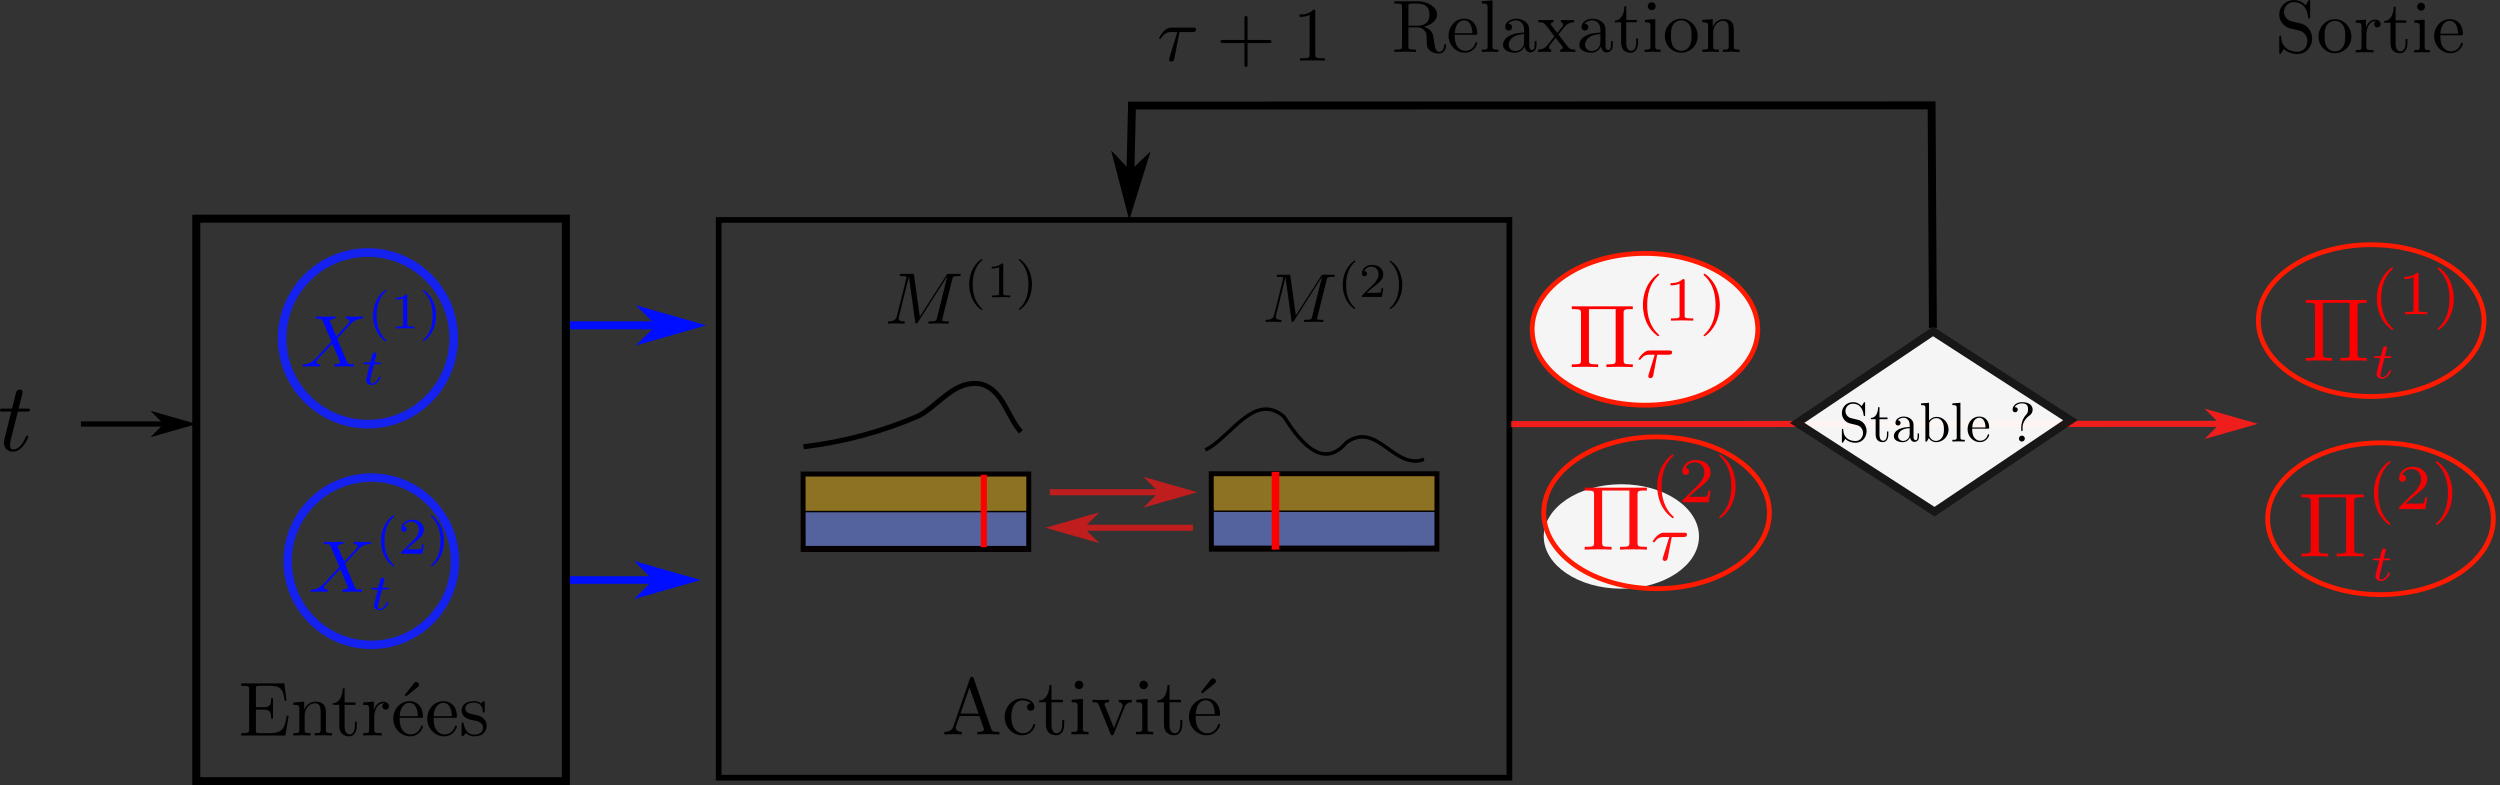 <?xml version="1.0" encoding="UTF-8" standalone="no"?>
<!-- Created with Inkscape (http://www.inkscape.org/) -->

<svg
   xmlns:dc="http://purl.org/dc/elements/1.1/"
   xmlns:cc="http://creativecommons.org/ns#"
   xmlns:rdf="http://www.w3.org/1999/02/22-rdf-syntax-ns#"
   xmlns:svg="http://www.w3.org/2000/svg"
   xmlns="http://www.w3.org/2000/svg"
   xmlns:sodipodi="http://sodipodi.sourceforge.net/DTD/sodipodi-0.dtd"
   xmlns:inkscape="http://www.inkscape.org/namespaces/inkscape"
   version="1.1"
   id="svg2"
   xml:space="preserve"
   width="1487.071"
   height="467.157"
   viewBox="0 0 1487.071 467.157"
   sodipodi:docname="tests_2maps.svg"
   inkscape:version="0.92.5 (2060ec1f9f, 2020-04-08)"><rect x="0" y="0" width="1487.071" height="467.157" fill="#333333" stroke="none"/><defs
     id="defs6"><clipPath
       clipPathUnits="userSpaceOnUse"
       id="clipPath198"><path
         d="M 0,0 H 1411 V 350 H 0 Z"
         id="path196"
         inkscape:connector-curvature="0" /></clipPath></defs><sodipodi:namedview
     pagecolor="#ffffff"
     bordercolor="#666666"
     borderopacity="1"
     objecttolerance="10"
     gridtolerance="10"
     guidetolerance="10"
     inkscape:pageopacity="0"
     inkscape:pageshadow="2"
     inkscape:window-width="1848"
     inkscape:window-height="1016"
     id="namedview4"
     showgrid="false"
     inkscape:zoom="0.52188034"
     inkscape:cx="1093.1705"
     inkscape:cy="127.14228"
     inkscape:window-x="72"
     inkscape:window-y="27"
     inkscape:window-maximized="1"
     inkscape:current-layer="g10"
     fit-margin-top="0"
     fit-margin-left="0"
     fit-margin-right="0"
     fit-margin-bottom="0" /><g
     id="g10"
     inkscape:groupmode="layer"
     inkscape:label="tests_2maps"
     transform="matrix(1.333,0,0,1.333,0,1.602)"><g
       id="g32"><path
         inkscape:connector-curvature="0"
         id="path34"
         style="fill:none;stroke:#000eff;stroke-width:3.579;stroke-linecap:butt;stroke-linejoin:miter;stroke-miterlimit:4;stroke-dasharray:none;stroke-opacity:1"
         d="m 253.062,143.977 h 55.274" /></g><g
       transform="scale(-1)"
       id="g36"><path
         inkscape:connector-curvature="0"
         id="path38"
         style="fill:#000eff;fill-opacity:1;fill-rule:evenodd;stroke:#000eff;stroke-width:1.79;stroke-linecap:butt;stroke-linejoin:miter;stroke-miterlimit:4;stroke-dasharray:none;stroke-opacity:1"
         d="m -294.02,-143.977 7.157,-7.156 -25.055,7.156 25.055,7.161 z" /></g><g
       id="g40"><path
         inkscape:connector-curvature="0"
         id="path42"
         style="fill:none;stroke:#000000;stroke-width:3.523;stroke-linecap:butt;stroke-linejoin:miter;stroke-miterlimit:4;stroke-dasharray:none;stroke-opacity:1"
         d="m 504.09,90.023 1.039,-44.125 356.816,-0.078 0.578,99.305" /></g><g
       transform="matrix(0.024,-1,1,0.024,0,0)"
       id="g44"><path
         inkscape:connector-curvature="0"
         id="path46"
         style="fill:#000000;fill-opacity:1;fill-rule:evenodd;stroke:#000000;stroke-width:1.761;stroke-linecap:butt;stroke-linejoin:miter;stroke-miterlimit:4;stroke-dasharray:none;stroke-opacity:1"
         d="m -64.036,505.928 7.041,-7.045 -24.654,7.045 24.654,7.045 z" /></g><g
       id="g48"><path
         inkscape:connector-curvature="0"
         id="path50"
         style="fill:none;stroke:#000000;stroke-width:2.54;stroke-linecap:butt;stroke-linejoin:miter;stroke-miterlimit:4;stroke-dasharray:none;stroke-opacity:1"
         d="M 320.711,96.941 H 673.547 V 345.824 H 320.711 Z" /></g><path
       inkscape:connector-curvature="0"
       id="path52"
       style="fill:#728dff;fill-opacity:0.525;fill-rule:nonzero;stroke:none"
       d="m 540.484,226.898 h 100.723 v 15.676 H 540.484 Z" /><g
       id="g54"><path
         inkscape:connector-curvature="0"
         id="path56"
         style="fill:none;stroke:#000000;stroke-width:0.626;stroke-linecap:butt;stroke-linejoin:miter;stroke-miterlimit:4;stroke-dasharray:none;stroke-opacity:1"
         d="m 540.484,226.898 h 100.723 v 15.676 H 540.484 Z" /></g><path
       inkscape:connector-curvature="0"
       id="path58"
       style="fill:#e0ab16;fill-opacity:0.525;fill-rule:nonzero;stroke:none"
       d="m 540.484,210.188 h 100.723 v 16.711 H 540.484 Z" /><g
       id="g60"><path
         inkscape:connector-curvature="0"
         id="path62"
         style="fill:none;stroke:#000000;stroke-width:0.557;stroke-linecap:butt;stroke-linejoin:miter;stroke-miterlimit:4;stroke-dasharray:none;stroke-opacity:1"
         d="m 540.484,210.188 h 100.723 v 16.711 H 540.484 Z" /></g><g
       id="g64"><path
         inkscape:connector-curvature="0"
         id="path66"
         style="fill:none;stroke:#040000;stroke-width:2.205;stroke-linecap:butt;stroke-linejoin:miter;stroke-miterlimit:4;stroke-dasharray:none;stroke-opacity:1"
         d="m 540.484,210.188 h 100.723 v 33.667 H 540.562 Z" /></g><path
       inkscape:connector-curvature="0"
       id="path68"
       style="fill:#728dff;fill-opacity:0.525;fill-rule:nonzero;stroke:none"
       d="m 358.359,227.039 h 100.723 v 15.676 H 358.359 Z" /><g
       id="g70"><path
         inkscape:connector-curvature="0"
         id="path72"
         style="fill:none;stroke:#000000;stroke-width:0.626;stroke-linecap:butt;stroke-linejoin:miter;stroke-miterlimit:4;stroke-dasharray:none;stroke-opacity:1"
         d="m 358.359,227.039 h 100.723 v 15.676 H 358.359 Z" /></g><path
       inkscape:connector-curvature="0"
       id="path74"
       style="fill:#e0ab16;fill-opacity:0.525;fill-rule:nonzero;stroke:none"
       d="m 358.359,210.328 h 100.723 v 16.711 H 358.359 Z" /><g
       id="g76"><path
         inkscape:connector-curvature="0"
         id="path78"
         style="fill:none;stroke:#000000;stroke-width:0.557;stroke-linecap:butt;stroke-linejoin:miter;stroke-miterlimit:4;stroke-dasharray:none;stroke-opacity:1"
         d="m 358.359,210.328 h 100.723 v 16.711 H 358.359 Z" /></g><g
       id="g80"><path
         inkscape:connector-curvature="0"
         id="path82"
         style="fill:none;stroke:#040000;stroke-width:2.205;stroke-linecap:butt;stroke-linejoin:miter;stroke-miterlimit:4;stroke-dasharray:none;stroke-opacity:1"
         d="m 358.367,210.328 h 100.715 l -0.035,33.699 H 358.398 Z" /></g><g
       id="g84"><path
         inkscape:connector-curvature="0"
         id="path86"
         style="fill:none;stroke:#ff0000;stroke-width:2.72;stroke-linecap:butt;stroke-linejoin:miter;stroke-miterlimit:4;stroke-dasharray:none;stroke-opacity:1"
         d="M 439.016,242.969 V 210.648" /></g><g
       transform="scale(1,0.696)"
       id="g88"><path
         inkscape:connector-curvature="0"
         id="path90"
         style="fill:none;stroke:#ff0000;stroke-width:3.376;stroke-linecap:butt;stroke-linejoin:miter;stroke-miterlimit:4;stroke-dasharray:none;stroke-opacity:1"
         d="m 569.168,300.828 v 49.793" /></g><g
       id="g92"><path
         inkscape:connector-curvature="0"
         id="path94"
         style="fill:none;stroke:#000eff;stroke-width:3.389;stroke-linecap:butt;stroke-linejoin:miter;stroke-miterlimit:4;stroke-dasharray:none;stroke-opacity:1"
         d="m 253.863,257.629 h 52.336" /></g><g
       transform="scale(-1)"
       id="g96"><path
         inkscape:connector-curvature="0"
         id="path98"
         style="fill:#000eff;fill-opacity:1;fill-rule:evenodd;stroke:#000eff;stroke-width:1.694;stroke-linecap:butt;stroke-linejoin:miter;stroke-miterlimit:4;stroke-dasharray:none;stroke-opacity:1"
         d="m -292.645,-257.629 6.778,-6.777 -23.723,6.777 23.723,6.777 z" /></g><g
       id="g100"><path
         inkscape:connector-curvature="0"
         id="path102"
         style="fill:none;stroke:#f01d1d;stroke-width:2.711;stroke-linecap:butt;stroke-linejoin:miter;stroke-miterlimit:4;stroke-dasharray:none;stroke-opacity:1"
         d="m 674.375,188.047 327.957,-0.133" /></g><g
       transform="rotate(179.974)"
       id="g104"><path
         inkscape:connector-curvature="0"
         id="path106"
         style="fill:#f01d1d;fill-opacity:1;fill-rule:evenodd;stroke:#f01d1d;stroke-width:1.356;stroke-linecap:butt;stroke-linejoin:miter;stroke-miterlimit:4;stroke-dasharray:none;stroke-opacity:1"
         d="m -991.398,-188.371 5.42,-5.423 -18.979,5.421 18.978,5.422 z" /></g><g
       id="g108"><path
         inkscape:connector-curvature="0"
         id="path110"
         style="fill:none;stroke:#1521ee;stroke-width:3.849;stroke-linecap:butt;stroke-linejoin:miter;stroke-miterlimit:4;stroke-dasharray:none;stroke-opacity:1"
         d="m 202.465,149.773 c 0,21.149 -17.141,38.289 -38.285,38.289 -21.145,0 -38.285,-17.14 -38.285,-38.289 0,-21.14 17.14,-38.285 38.285,-38.285 21.144,0 38.285,17.145 38.285,38.285 z" /></g><g
       id="g112"><path
         inkscape:connector-curvature="0"
         id="path114"
         style="fill:none;stroke:#1521ee;stroke-width:3.753;stroke-linecap:butt;stroke-linejoin:miter;stroke-miterlimit:4;stroke-dasharray:none;stroke-opacity:1"
         d="m 203.012,249.23 c 0,20.618 -16.711,37.329 -37.324,37.329 -20.614,0 -37.325,-16.711 -37.325,-37.329 0,-20.609 16.711,-37.324 37.325,-37.324 20.613,0 37.324,16.715 37.324,37.324 z" /></g><g
       id="g166"><path
         inkscape:connector-curvature="0"
         id="path168"
         style="fill:none;stroke:#000000;stroke-width:3.566;stroke-linecap:butt;stroke-linejoin:miter;stroke-miterlimit:4;stroke-dasharray:none;stroke-opacity:1"
         d="m 87.586,96.383 h 164.93 v 251 H 87.586 Z" /></g><g
       id="g170"><path
         inkscape:connector-curvature="0"
         id="path172"
         style="fill:none;stroke:#000000;stroke-width:2.357;stroke-linecap:butt;stroke-linejoin:miter;stroke-miterlimit:4;stroke-dasharray:none;stroke-opacity:1"
         d="M 36.137,188.004 H 83.27" /></g><g
       transform="scale(-1)"
       id="g174"><path
         inkscape:connector-curvature="0"
         id="path176"
         style="fill:#000000;fill-opacity:1;fill-rule:evenodd;stroke:#000000;stroke-width:1.178;stroke-linecap:butt;stroke-linejoin:miter;stroke-miterlimit:4;stroke-dasharray:none;stroke-opacity:1"
         d="m -73.844,-188.004 4.715,-4.715 -16.5,4.715 16.5,4.715 z" /></g><path
       inkscape:connector-curvature="0"
       id="path178"
       style="fill:#000000;fill-opacity:1;fill-rule:evenodd;stroke:none"
       d="m 7.969,182.477 h 4.082 c 0.867,0 1.301,0 1.301,-0.872 0,-0.48 -0.434,-0.48 -1.211,-0.48 H 8.309 c 1.562,-6.18 1.781,-7.055 1.781,-7.305 0,-0.742 -0.516,-1.179 -1.25,-1.179 -0.141,0 -1.352,0.043 -1.746,1.57 l -1.692,6.914 H 1.309 c -0.875,0 -1.309,0 -1.309,0.82 0,0.532 0.355,0.532 1.23,0.532 h 3.813 c -3.125,12.339 -3.301,13.074 -3.301,13.867 0,2.351 1.653,4 4,4 4.434,0 6.91,-6.348 6.91,-6.696 0,-0.437 -0.34,-0.437 -0.511,-0.437 -0.403,0 -0.438,0.133 -0.657,0.613 -1.867,4.512 -4.172,5.559 -5.648,5.559 -0.914,0 -1.352,-0.567 -1.352,-2 0,-1.039 0.078,-1.352 0.262,-2.086 z" /><path
       inkscape:connector-curvature="0"
       id="path180"
       style="fill:#ffffff;fill-opacity:0.95;fill-rule:nonzero;stroke:none"
       d="m 784.387,145.746 c 0,18.703 -22.539,33.863 -50.348,33.863 -27.809,0 -50.348,-15.16 -50.348,-33.863 0,-18.703 22.539,-33.867 50.348,-33.867 27.809,0 50.348,15.164 50.348,33.867 z" /><g
       id="g182"><path
         inkscape:connector-curvature="0"
         id="path184"
         style="fill:none;stroke:#ff1a00;stroke-width:2.144;stroke-linecap:butt;stroke-linejoin:miter;stroke-miterlimit:4;stroke-dasharray:none;stroke-opacity:1"
         d="m 784.387,145.746 c 0,18.703 -22.539,33.863 -50.348,33.863 -27.809,0 -50.348,-15.16 -50.348,-33.863 0,-18.703 22.539,-33.867 50.348,-33.867 27.809,0 50.348,15.164 50.348,33.867 z" /></g><path
       inkscape:connector-curvature="0"
       id="path186"
       style="fill:#ffffff;fill-opacity:0.95;fill-rule:nonzero;stroke:none"
       d="m 758.152,238.18 c 0,12.871 -15.511,23.304 -34.644,23.304 -19.129,0 -34.641,-10.433 -34.641,-23.304 0,-12.868 15.512,-23.297 34.641,-23.297 19.133,0 34.644,10.429 34.644,23.297 z" /><g
       id="g188"><path
         inkscape:connector-curvature="0"
         id="path190"
         style="fill:none;stroke:#ff1a00;stroke-width:2.144;stroke-linecap:butt;stroke-linejoin:miter;stroke-miterlimit:4;stroke-dasharray:none;stroke-opacity:1"
         d="m 789.566,227.617 c 0,18.707 -22.543,33.867 -50.351,33.867 -27.805,0 -50.348,-15.16 -50.348,-33.867 0,-18.703 22.543,-33.863 50.348,-33.863 27.808,0 50.351,15.16 50.351,33.863 z" /></g><g
       id="g192"><g
         id="g194" /><g
         id="g208"><g
           style="opacity:0.95"
           id="g206"
           clip-path="url(#clipPath198)"><g
             id="g204"><g
               id="g202"
               transform="matrix(1,0.646,-0.988,0.665,0,0)"><path
                 inkscape:connector-curvature="0"
                 id="path200"
                 style="fill:#ffffff;fill-opacity:1;fill-rule:nonzero;stroke:#161616;stroke-width:3.259;stroke-linecap:butt;stroke-linejoin:miter;stroke-miterlimit:4;stroke-dasharray:none;stroke-opacity:1"
                 d="m 551.353,-314.998 61.312,-0.001 v 61.375 l -61.315,-0.002 z" /></g></g></g></g></g><path
       inkscape:connector-curvature="0"
       id="path210"
       style="fill:#000000;fill-opacity:1;fill-rule:evenodd;stroke:none"
       d="m 829.207,186.16 -3.187,-0.773 c -1.551,-0.375 -2.524,-1.719 -2.524,-3.164 0,-1.746 1.348,-3.27 3.293,-3.27 4.156,0 4.707,4.09 4.859,5.215 0.02,0.148 0.02,0.293 0.301,0.293 0.324,0 0.324,-0.125 0.324,-0.598 v -5.004 c 0,-0.429 0,-0.601 -0.277,-0.601 -0.172,0 -0.203,0.019 -0.375,0.328 L 830.75,180 c -0.75,-0.719 -1.77,-1.742 -3.992,-1.742 -2.766,0 -4.852,2.199 -4.852,4.84 0,2.062 1.321,3.882 3.258,4.558 0.274,0.098 1.551,0.395 3.293,0.821 0.668,0.179 1.418,0.347 2.113,1.269 0.528,0.649 0.778,1.473 0.778,2.293 0,1.773 -1.243,3.566 -3.336,3.566 -0.727,0 -2.617,-0.125 -3.946,-1.347 -1.445,-1.344 -1.519,-2.938 -1.543,-3.836 -0.027,-0.25 -0.222,-0.25 -0.296,-0.25 -0.321,0 -0.321,0.18 -0.321,0.625 v 4.988 c 0,0.418 0,0.59 0.27,0.59 0.176,0 0.195,-0.043 0.371,-0.32 0,-0.02 0.074,-0.102 0.894,-1.422 0.778,0.847 2.371,1.742 4.594,1.742 2.91,0 4.906,-2.437 4.906,-5.18 0,-2.496 -1.64,-4.535 -3.734,-5.035 z" /><path
       inkscape:connector-curvature="0"
       id="path212"
       style="fill:#000000;fill-opacity:1;fill-rule:evenodd;stroke:none"
       d="m 838.688,185.863 h 3.566 v -0.773 h -3.566 v -4.59 h -0.626 c -0.019,2.043 -0.773,4.715 -3.214,4.809 v 0.554 h 2.125 v 6.879 c 0,3.063 2.308,3.363 3.211,3.363 1.765,0 2.468,-1.765 2.468,-3.363 v -1.422 h -0.625 v 1.368 c 0,1.847 -0.75,2.792 -1.675,2.792 -1.664,0 -1.664,-2.265 -1.664,-2.691 z" /><path
       inkscape:connector-curvature="0"
       id="path214"
       style="fill:#000000;fill-opacity:1;fill-rule:evenodd;stroke:none"
       d="m 852.34,193.938 0.012,0.097 0.011,0.09 0.024,0.094 0.019,0.09 0.024,0.093 0.027,0.09 0.027,0.094 0.036,0.09 0.039,0.09 0.043,0.082 0.043,0.09 0.046,0.082 0.051,0.078 0.055,0.082 0.055,0.078 0.058,0.07 0.067,0.07 0.062,0.071 0.07,0.066 0.071,0.059 0.074,0.062 0.082,0.047 0.078,0.051 0.086,0.047 0.09,0.039 0.09,0.035 0.09,0.031 0.101,0.024 0.102,0.019 0.097,0.016 0.106,0.012 0.109,0.003 c 0.516,0 2.043,-0.355 2.043,-2.371 v -1.39 h -0.625 v 1.39 c 0,1.446 -0.621,1.594 -0.902,1.594 -0.821,0 -0.918,-1.113 -0.918,-1.238 v -4.988 c 0,-1.051 0,-2.016 -0.891,-2.942 -0.98,-0.969 -2.222,-1.367 -3.418,-1.367 -2.051,0 -3.769,1.164 -3.769,2.812 0,0.747 0.5,1.176 1.148,1.176 0.695,0 1.149,-0.5 1.149,-1.152 0,-0.293 -0.125,-1.113 -1.274,-1.149 0.676,-0.867 1.891,-1.14 2.692,-1.14 1.226,0 2.64,0.969 2.64,3.191 v 3.938 c 0,2.371 -1.793,3.211 -2.918,3.211 -1.219,0 -2.242,-0.875 -2.242,-2.117 0,-1.364 1.047,-3.442 5.16,-3.586 v -0.528 c -1.265,0.071 -3.012,0.153 -4.582,0.903 -1.867,0.843 -2.492,2.14 -2.492,3.238 0,2.015 2.418,2.64 3.988,2.64 1.645,0 2.789,-0.996 3.266,-2.167 z" /><path
       inkscape:connector-curvature="0"
       id="path216"
       style="fill:#000000;fill-opacity:1;fill-rule:evenodd;stroke:none"
       d="m 860.805,186.434 v -7.907 l -3.586,0.278 v 0.773 c 1.746,0 1.945,0.172 1.945,1.399 v 14.851 h 0.625 c 0.027,-0.023 0.223,-0.375 0.891,-1.543 0.375,0.574 1.425,1.82 3.265,1.82 l -0.097,-0.55 c -1.118,0 -2.016,-0.602 -2.614,-1.52 -0.347,-0.527 -0.347,-0.597 -0.347,-1.043 v -5.137 c 0,-0.476 0,-0.5 0.273,-0.894 0.973,-1.402 2.348,-1.598 2.938,-1.598 1.125,0 2.027,0.653 2.621,1.598 0.644,1.019 0.726,2.434 0.726,3.461 0,0.922 -0.054,2.418 -0.777,3.543 -0.52,0.769 -1.469,1.59 -2.82,1.59 l 0.097,0.55 c 2.973,0 5.567,-2.441 5.567,-5.66 0,-3.164 -2.442,-5.629 -5.289,-5.629 -1.938,0 -3.016,1.172 -3.418,1.618 z" /><path
       inkscape:connector-curvature="0"
       id="path218"
       style="fill:#000000;fill-opacity:1;fill-rule:evenodd;stroke:none"
       d="m 874.801,178.527 -3.59,0.278 v 0.773 c 1.742,0 1.945,0.172 1.945,1.399 v 12.961 c 0,1.117 -0.269,1.117 -1.945,1.117 v 0.773 c 0.82,-0.023 2.141,-0.078 2.766,-0.078 0.628,0 1.847,0.055 2.769,0.078 v -0.773 c -1.672,0 -1.945,0 -1.945,-1.117 z" /><path
       inkscape:connector-curvature="0"
       id="path220"
       style="fill:#000000;fill-opacity:1;fill-rule:evenodd;stroke:none"
       d="m 880.062,190.07 0.02,-0.523 c 0.148,-3.715 2.246,-4.332 3.098,-4.332 2.566,0 2.816,3.359 2.816,4.332 h -5.914 l -0.02,0.523 h 6.958 c 0.546,0 0.617,0 0.617,-0.523 0,-2.461 -1.348,-4.879 -4.457,-4.879 -2.891,0 -5.188,2.562 -5.188,5.684 0,3.336 2.617,5.753 5.488,5.753 3.04,0 4.157,-2.765 4.157,-3.238 0,-0.25 -0.196,-0.305 -0.321,-0.305 -0.23,0 -0.273,0.153 -0.328,0.352 -0.867,2.566 -3.113,2.566 -3.363,2.566 -1.25,0 -2.242,-0.746 -2.813,-1.668 -0.75,-1.195 -0.75,-2.843 -0.75,-3.742 z" /><path
       inkscape:connector-curvature="0"
       id="path222"
       style="fill:#000000;fill-opacity:1;fill-rule:evenodd;stroke:none"
       d="m 902.539,189.621 0.008,-0.289 0.019,-0.281 0.036,-0.274 0.043,-0.265 0.054,-0.262 0.071,-0.25 0.078,-0.246 0.082,-0.234 0.097,-0.227 0.098,-0.219 0.113,-0.215 0.114,-0.207 0.121,-0.191 0.125,-0.191 0.129,-0.188 0.136,-0.172 0.133,-0.172 0.137,-0.16 0.14,-0.148 0.133,-0.153 0.141,-0.132 0.137,-0.137 0.132,-0.125 0.137,-0.121 0.125,-0.11 0.129,-0.105 0.121,-0.094 0.113,-0.09 0.106,-0.086 0.105,-0.078 0.09,-0.07 0.09,-0.063 c 0.672,-0.5 1.195,-1.398 1.195,-2.441 0,-1.445 -0.996,-3.367 -4.707,-3.367 -2.695,0 -4.238,1.695 -4.238,3.312 0,0.852 0.57,1.196 1.141,1.196 0.707,0 1.152,-0.5 1.152,-1.141 0,-1.125 -1.047,-1.125 -1.402,-1.125 0.777,-1.32 2.222,-1.695 3.273,-1.695 2.715,0 2.715,1.695 2.715,2.668 0,1.472 -0.399,1.918 -0.848,2.363 -1.64,1.801 -2.191,4.09 -2.191,5.613 v 1.121 c 0,0.453 0,0.602 0.301,0.602 0.316,0 0.316,-0.227 0.316,-0.676 z" /><path
       inkscape:connector-curvature="0"
       id="path224"
       style="fill:#000000;fill-opacity:1;fill-rule:evenodd;stroke:none"
       d="m 903.543,194.508 -0.008,-0.063 -0.004,-0.07 -0.004,-0.066 -0.015,-0.067 -0.016,-0.058 -0.016,-0.067 -0.019,-0.058 -0.023,-0.059 -0.032,-0.062 -0.023,-0.055 -0.071,-0.11 -0.035,-0.05 -0.039,-0.051 -0.047,-0.047 -0.039,-0.047 -0.05,-0.043 -0.047,-0.043 -0.047,-0.039 -0.059,-0.035 -0.047,-0.035 -0.054,-0.035 -0.063,-0.032 -0.055,-0.023 -0.058,-0.023 -0.063,-0.02 -0.062,-0.023 -0.067,-0.012 -0.058,-0.012 -0.07,-0.012 -0.067,-0.003 h -0.062 c -0.727,0 -1.325,0.601 -1.325,1.32 0,0.722 0.598,1.32 1.325,1.32 0.715,0 1.32,-0.598 1.32,-1.32 z" /><path
       inkscape:connector-curvature="0"
       id="path226"
       style="fill:#000000;fill-opacity:1;fill-rule:evenodd;stroke:none"
       d="m 526.332,13.109 h 5.75 c 0.445,0 1.664,0 1.664,-1.164 0,-0.816 -0.711,-0.816 -1.355,-0.816 h -9.571 c -0.687,0 -2.015,0 -3.519,1.613 -1.141,1.219 -2.094,2.86 -2.094,3.07 0,0.036 0,0.333 0.414,0.333 0.274,0 0.34,-0.125 0.539,-0.407 1.688,-2.629 3.629,-2.629 4.344,-2.629 h 2.84 l -3.356,10.973 c -0.129,0.402 -0.328,1.125 -0.328,1.262 0,0.375 0.235,0.918 0.988,0.918 1.125,0 1.297,-0.953 1.399,-1.469 z" /><path
       inkscape:connector-curvature="0"
       id="path228"
       style="fill:#000000;fill-opacity:1;fill-rule:evenodd;stroke:none"
       d="m 556.688,18.004 h 9.542 c 0.473,0 1.125,0 1.125,-0.688 0,-0.687 -0.652,-0.687 -1.125,-0.687 h -9.542 V 7.055 c 0,-0.469 0,-1.125 -0.688,-1.125 -0.672,0 -0.672,0.656 -0.672,1.125 v 9.574 h -9.57 c -0.485,0 -1.125,0 -1.125,0.687 0,0.688 0.64,0.688 1.125,0.688 h 9.57 v 9.562 c 0,0.481 0,1.129 0.672,1.129 0.688,0 0.688,-0.648 0.688,-1.129 z" /><path
       inkscape:connector-curvature="0"
       id="path230"
       style="fill:#000000;fill-opacity:1;fill-rule:evenodd;stroke:none"
       d="M 586.918,3.98 V 3.742 L 586.914,3.707 V 3.547 L 586.906,3.52 V 3.5 l -0.008,-0.047 -0.007,-0.043 -0.004,-0.035 -0.008,-0.031 -0.016,-0.035 -0.011,-0.028 -0.016,-0.027 -0.02,-0.02 -0.011,-0.023 -0.028,-0.02 -0.023,-0.019 -0.027,-0.016 -0.036,-0.011 -0.011,-0.008 -0.016,-0.008 h -0.019 l -0.02,-0.004 -0.016,-0.008 h -0.019 l -0.028,-0.008 h -0.019 l -0.02,-0.007 h -0.05 l -0.028,-0.008 h -0.144 L 586.273,3.09 h -0.136 c -2.125,2.187 -5.125,2.187 -6.223,2.187 V 6.34 c 0.688,0 2.703,0 4.473,-0.891 v 17.703 c 0,1.239 -0.094,1.641 -3.176,1.641 h -1.09 v 1.062 c 1.199,-0.109 4.172,-0.109 5.531,-0.109 1.371,0 4.34,0 5.539,0.109 v -1.062 h -1.089 c -3.079,0 -3.184,-0.371 -3.184,-1.641 z" /><path
       inkscape:connector-curvature="0"
       id="path232"
       style="fill:#0008ff;fill-opacity:1;fill-rule:evenodd;stroke:none"
       d="m 150.043,148.914 -2.738,-6.488 c -0.098,-0.27 -0.164,-0.395 -0.164,-0.422 0,-0.207 0.558,-0.816 1.925,-0.957 0.329,-0.024 0.657,-0.059 0.657,-0.621 0,-0.387 -0.399,-0.387 -0.493,-0.387 -1.343,0 -2.746,0.098 -4.117,0.098 -0.816,0 -2.836,-0.098 -3.656,-0.098 -0.191,0 -0.59,0 -0.59,0.656 0,0.352 0.328,0.352 0.754,0.352 1.961,0 2.149,0.328 2.453,1.051 l 3.848,9.113 -6.891,7.418 -0.418,0.355 c -1.601,1.731 -3.14,2.254 -4.808,2.348 -0.418,0.031 -0.719,0.031 -0.719,0.656 0,0.032 0,0.36 0.434,0.36 0.968,0 2.042,-0.106 3.058,-0.106 1.215,0 2.492,0.106 3.66,0.106 0.203,0 0.594,0 0.594,-0.657 0,-0.328 -0.324,-0.359 -0.391,-0.359 -0.296,-0.035 -1.312,-0.094 -1.312,-1.016 0,-0.519 0.492,-1.043 0.887,-1.464 l 3.324,-3.532 2.941,-3.199 3.297,7.809 c 0.133,0.359 0.164,0.386 0.164,0.457 0,0.258 -0.617,0.812 -1.894,0.945 -0.36,0.031 -0.649,0.07 -0.649,0.621 0,0.395 0.36,0.395 0.485,0.395 0.925,0 3.207,-0.106 4.117,-0.106 0.82,0 2.804,0.106 3.625,0.106 0.23,0 0.625,0 0.625,-0.629 0,-0.387 -0.328,-0.387 -0.59,-0.387 -2.184,-0.035 -2.258,-0.133 -2.809,-1.437 -1.269,-3.04 -3.461,-8.129 -4.207,-10.09 2.223,-2.293 5.637,-6.172 6.688,-7.086 0.949,-0.785 2.187,-1.567 4.148,-1.672 0.426,-0.024 0.715,-0.024 0.715,-0.656 0,-0.024 0,-0.352 -0.418,-0.352 -0.984,0 -2.058,0.098 -3.078,0.098 -1.203,0 -2.445,-0.098 -3.625,-0.098 -0.195,0 -0.613,0 -0.613,0.656 0,0.223 0.164,0.328 0.39,0.352 0.297,0.035 1.313,0.105 1.313,1.015 0,0.461 -0.36,0.879 -0.629,1.184 z" /><path
       inkscape:connector-curvature="0"
       id="path234"
       style="fill:#0008ff;fill-opacity:1;fill-rule:evenodd;stroke:none"
       d="m 171.98,128.219 -0.402,0.297 -0.379,0.3 -0.359,0.309 -0.34,0.32 -0.328,0.328 -0.317,0.332 -0.289,0.348 -0.281,0.348 -0.262,0.355 -0.242,0.36 -0.23,0.367 -0.215,0.367 -0.203,0.375 -0.192,0.371 -0.175,0.383 -0.161,0.379 -0.148,0.379 -0.137,0.383 -0.125,0.386 -0.113,0.379 -0.105,0.379 -0.09,0.383 -0.078,0.371 -0.075,0.375 -0.058,0.375 -0.051,0.367 -0.047,0.36 -0.031,0.355 -0.027,0.352 -0.02,0.347 -0.008,0.336 -0.008,0.332 c 0,3.227 0.965,8.231 5.496,11.422 0.184,0 0.446,0 0.446,-0.262 0,-0.144 -0.059,-0.191 -0.223,-0.355 -3.043,-2.738 -4.156,-6.621 -4.156,-10.781 0,-6.164 2.351,-9.18 4.226,-10.871 0.094,-0.09 0.153,-0.165 0.153,-0.274 0,-0.277 -0.262,-0.277 -0.446,-0.277 z" /><path
       inkscape:connector-curvature="0"
       id="path236"
       style="fill:#0008ff;fill-opacity:1;fill-rule:evenodd;stroke:none"
       d="m 181.742,130.828 v -0.203 l -0.008,-0.027 v -0.078 l -0.007,-0.02 v -0.031 l -0.004,-0.02 v -0.015 l -0.008,-0.012 v -0.02 l -0.012,-0.027 -0.008,-0.027 -0.011,-0.02 -0.016,-0.019 -0.023,-0.039 -0.02,-0.012 -0.023,-0.012 -0.02,-0.008 -0.023,-0.011 -0.028,-0.008 -0.047,-0.012 h -0.011 l -0.02,-0.008 h -0.031 l -0.024,-0.008 h -0.082 l -0.019,-0.007 h -0.242 c -1.465,1.445 -3.535,1.464 -4.473,1.464 v 0.821 c 0.551,0 2.059,0 3.305,-0.633 v 11.644 c 0,0.762 0,1.055 -2.282,1.055 h -0.859 v 0.82 c 0.406,-0.019 3.211,-0.093 4.063,-0.093 0.711,0 3.586,0.074 4.086,0.093 v -0.82 h -0.868 c -2.285,0 -2.285,-0.293 -2.285,-1.055 z" /><path
       inkscape:connector-curvature="0"
       id="path238"
       style="fill:#0008ff;fill-opacity:1;fill-rule:evenodd;stroke:none"
       d="m 189.129,128.219 h -0.125 l -0.012,0.008 h -0.039 l -0.019,0.003 h -0.02 l -0.016,0.008 -0.019,0.008 h -0.02 l -0.011,0.004 -0.02,0.008 -0.012,0.008 -0.019,0.011 -0.016,0.008 -0.051,0.051 v 0.008 l -0.007,0.008 -0.008,0.003 v 0.016 l -0.012,0.012 v 0.012 l -0.008,0.007 v 0.02 l -0.004,0.012 v 0.046 l -0.007,0.016 c 0,0.109 0.07,0.184 0.211,0.344 1.964,1.805 4.156,4.89 4.156,10.777 0,4.774 -1.485,8.395 -3.953,10.621 -0.383,0.395 -0.414,0.414 -0.414,0.539 0,0.11 0.07,0.262 0.3,0.262 0.278,0 2.446,-1.5 3.954,-4.359 1.003,-1.895 1.671,-4.368 1.671,-7.039 0,-3.215 -0.964,-8.215 -5.48,-11.422 z" /><path
       inkscape:connector-curvature="0"
       id="path240"
       style="fill:#0008ff;fill-opacity:1;fill-rule:evenodd;stroke:none"
       d="m 166.895,161.344 h 2.324 c 0.426,0 0.73,0 0.73,-0.496 0,-0.325 -0.304,-0.325 -0.683,-0.325 h -2.168 l 0.836,-3.375 c 0.019,-0.109 0.074,-0.23 0.074,-0.32 0,-0.422 -0.317,-0.734 -0.781,-0.734 -0.571,0 -0.911,0.386 -1.075,0.984 -0.152,0.57 0.145,-0.527 -0.867,3.445 h -2.324 c -0.434,0 -0.731,0 -0.731,0.508 0,0.313 0.27,0.313 0.692,0.313 h 2.156 l -1.34,5.39 c -0.144,0.575 -0.347,1.395 -0.347,1.692 0,1.347 1.148,2.168 2.445,2.168 2.539,0 3.973,-3.192 3.973,-3.489 0,-0.3 -0.293,-0.3 -0.368,-0.3 -0.265,0 -0.293,0.054 -0.468,0.433 -0.645,1.442 -1.813,2.727 -3.063,2.727 -0.484,0 -0.801,-0.301 -0.801,-1.121 0,-0.235 0.094,-0.715 0.133,-0.946 z" /><path
       inkscape:connector-curvature="0"
       id="path242"
       style="fill:#0008ff;fill-opacity:1;fill-rule:evenodd;stroke:none"
       d="m 153.574,249.441 -2.742,-6.492 c -0.098,-0.265 -0.164,-0.39 -0.164,-0.418 0,-0.211 0.559,-0.82 1.93,-0.957 0.324,-0.027 0.652,-0.058 0.652,-0.621 0,-0.387 -0.398,-0.387 -0.492,-0.387 -1.344,0 -2.746,0.098 -4.113,0.098 -0.821,0 -2.84,-0.098 -3.661,-0.098 -0.191,0 -0.589,0 -0.589,0.653 0,0.355 0.328,0.355 0.753,0.355 1.961,0 2.153,0.328 2.454,1.051 l 3.847,9.109 -6.89,7.422 -0.418,0.356 c -1.602,1.73 -3.141,2.254 -4.809,2.343 -0.418,0.036 -0.719,0.036 -0.719,0.657 0,0.035 0,0.363 0.434,0.363 0.969,0 2.043,-0.105 3.058,-0.105 1.215,0 2.493,0.105 3.661,0.105 0.203,0 0.597,0 0.597,-0.656 0,-0.328 -0.328,-0.364 -0.394,-0.364 -0.297,-0.031 -1.313,-0.089 -1.313,-1.015 0,-0.516 0.492,-1.043 0.887,-1.461 l 3.324,-3.531 2.942,-3.2 3.296,7.805 c 0.133,0.363 0.165,0.387 0.165,0.461 0,0.254 -0.618,0.813 -1.895,0.941 -0.359,0.036 -0.648,0.075 -0.648,0.625 0,0.395 0.359,0.395 0.484,0.395 0.926,0 3.207,-0.105 4.117,-0.105 0.82,0 2.805,0.105 3.625,0.105 0.231,0 0.625,0 0.625,-0.633 0,-0.387 -0.328,-0.387 -0.59,-0.387 -2.183,-0.031 -2.258,-0.128 -2.808,-1.433 -1.27,-3.043 -3.461,-8.129 -4.207,-10.09 2.222,-2.293 5.636,-6.176 6.687,-7.086 0.949,-0.785 2.188,-1.566 4.149,-1.672 0.425,-0.027 0.714,-0.027 0.714,-0.656 0,-0.023 0,-0.352 -0.418,-0.352 -0.984,0 -2.058,0.098 -3.078,0.098 -1.203,0 -2.445,-0.098 -3.625,-0.098 -0.195,0 -0.613,0 -0.613,0.653 0,0.222 0.164,0.328 0.391,0.355 0.297,0.031 1.312,0.106 1.312,1.016 0,0.461 -0.359,0.879 -0.629,1.18 z" /><path
       inkscape:connector-curvature="0"
       id="path244"
       style="fill:#0008ff;fill-opacity:1;fill-rule:evenodd;stroke:none"
       d="m 175.508,228.746 -0.399,0.293 -0.382,0.301 -0.36,0.308 -0.34,0.325 -0.328,0.328 -0.316,0.332 -0.289,0.347 -0.282,0.348 -0.261,0.356 -0.242,0.359 -0.231,0.367 -0.215,0.367 -0.203,0.375 -0.191,0.371 -0.176,0.383 -0.156,0.379 -0.153,0.379 -0.136,0.383 -0.125,0.387 -0.114,0.378 -0.105,0.379 -0.09,0.383 -0.078,0.371 -0.074,0.375 -0.059,0.375 -0.051,0.367 -0.047,0.36 -0.031,0.351 -0.027,0.356 -0.02,0.348 -0.007,0.335 -0.004,0.333 c 0,3.226 0.961,8.226 5.492,11.421 0.183,0 0.445,0 0.445,-0.261 0,-0.145 -0.058,-0.192 -0.223,-0.356 -3.042,-2.742 -4.156,-6.621 -4.156,-10.785 0,-6.16 2.352,-9.176 4.227,-10.867 0.094,-0.094 0.152,-0.164 0.152,-0.277 0,-0.274 -0.262,-0.274 -0.445,-0.274 z" /><path
       inkscape:connector-curvature="0"
       id="path246"
       style="fill:#0008ff;fill-opacity:1;fill-rule:evenodd;stroke:none"
       d="m 189.148,241.727 h -0.773 c -0.066,0.496 -0.301,1.847 -0.594,2.078 -0.179,0.129 -1.937,0.129 -2.258,0.129 h -4.207 c 2.399,-2.118 3.2,-2.754 4.567,-3.829 1.691,-1.351 3.265,-2.765 3.265,-4.937 0,-2.766 -2.41,-4.457 -5.339,-4.457 -2.832,0 -4.754,1.988 -4.754,4.086 0,1.172 0.984,1.285 1.218,1.285 0.539,0 1.207,-0.394 1.207,-1.215 0,-0.406 -0.164,-1.207 -1.351,-1.207 0.707,-1.617 2.262,-2.117 3.336,-2.117 2.289,0 3.476,1.769 3.476,3.625 0,1.988 -1.418,3.562 -2.152,4.379 l -5.5,5.441 c -0.234,0.203 -0.234,0.258 -0.234,0.895 h 9.414 z" /><path
       inkscape:connector-curvature="0"
       id="path248"
       style="fill:#0008ff;fill-opacity:1;fill-rule:evenodd;stroke:none"
       d="m 192.656,228.746 h -0.125 l -0.011,0.004 h -0.04 l -0.019,0.008 h -0.02 l -0.015,0.008 -0.02,0.004 h -0.019 l -0.012,0.007 -0.02,0.008 -0.011,0.008 -0.02,0.012 -0.015,0.007 -0.012,0.012 -0.016,0.012 -0.011,0.016 -0.008,0.003 -0.004,0.008 v 0.008 l -0.008,0.004 -0.008,0.008 v 0.012 l -0.004,0.007 -0.008,0.008 v 0.012 l -0.007,0.008 v 0.019 l -0.004,0.012 v 0.047 l -0.008,0.012 c 0,0.113 0.07,0.183 0.211,0.347 1.965,1.805 4.156,4.891 4.156,10.778 0,4.773 -1.484,8.39 -3.953,10.621 -0.383,0.394 -0.414,0.414 -0.414,0.539 0,0.109 0.07,0.261 0.301,0.261 0.277,0 2.445,-1.504 3.953,-4.359 1.004,-1.895 1.672,-4.367 1.672,-7.043 0,-3.211 -0.965,-8.215 -5.481,-11.418 z" /><path
       inkscape:connector-curvature="0"
       id="path250"
       style="fill:#0008ff;fill-opacity:1;fill-rule:evenodd;stroke:none"
       d="m 170.422,261.871 h 2.324 c 0.426,0 0.731,0 0.731,-0.5 0,-0.32 -0.305,-0.32 -0.684,-0.32 h -2.168 l 0.836,-3.375 c 0.019,-0.114 0.074,-0.231 0.074,-0.321 0,-0.421 -0.316,-0.734 -0.781,-0.734 -0.57,0 -0.91,0.387 -1.074,0.981 -0.153,0.57 0.144,-0.524 -0.868,3.449 h -2.324 c -0.433,0 -0.73,0 -0.73,0.504 0,0.316 0.269,0.316 0.691,0.316 h 2.156 l -1.339,5.387 c -0.145,0.578 -0.348,1.398 -0.348,1.691 0,1.352 1.148,2.172 2.445,2.172 2.539,0 3.973,-3.195 3.973,-3.488 0,-0.301 -0.293,-0.301 -0.367,-0.301 -0.266,0 -0.293,0.051 -0.469,0.434 -0.645,1.441 -1.812,2.726 -3.062,2.726 -0.485,0 -0.801,-0.304 -0.801,-1.121 0,-0.238 0.093,-0.715 0.133,-0.945 z" /><path
       inkscape:connector-curvature="0"
       id="path252"
       style="fill:#000000;fill-opacity:1;fill-rule:evenodd;stroke:none"
       d="m 111.156,324.336 v 0.32 l -0.008,0.106 -0.003,0.09 -0.008,0.086 -0.016,0.089 -0.019,0.078 -0.02,0.083 -0.02,0.066 -0.027,0.07 -0.043,0.063 -0.043,0.058 -0.039,0.055 -0.055,0.059 -0.062,0.046 -0.07,0.04 -0.082,0.043 -0.039,0.019 -0.043,0.02 -0.047,0.015 -0.047,0.02 -0.051,0.015 -0.055,0.012 -0.054,0.016 -0.063,0.011 -0.058,0.016 -0.063,0.012 -0.07,0.015 -0.067,0.008 -0.07,0.004 -0.074,0.016 -0.078,0.008 -0.082,0.003 -0.082,0.008 -0.09,0.008 -0.086,0.008 -0.098,0.004 h -0.097 l -0.102,0.008 h -0.102 l -0.105,0.007 h -1.289 v 1.063 h 19.738 l 1.434,-8.828 h -0.86 c -0.843,5.265 -1.64,7.765 -7.515,7.765 h -4.547 c -1.613,0 -1.688,-0.234 -1.688,-1.359 v -9.137 h 3.082 c 3.325,0 3.7,1.09 3.7,4 h 0.847 v -9.066 h -0.847 c 0,2.949 -0.375,4 -3.7,4 h -3.082 v -8.203 c 0,-1.125 0.075,-1.367 1.688,-1.367 h 4.41 c 5.231,0 6.156,1.882 6.699,6.632 h 0.86 l -0.961,-7.687 h -19.258 v 1.055 h 0.824 c 2.629,0 2.703,0.379 2.703,1.601 z" /><path
       inkscape:connector-curvature="0"
       id="path254"
       style="fill:#000000;fill-opacity:1;fill-rule:evenodd;stroke:none"
       d="m 133.578,315.238 v 9.172 c 0,1.531 -0.379,1.531 -2.672,1.531 v 1.063 c 1.203,-0.031 2.942,-0.109 3.867,-0.109 0.887,0 2.672,0.078 3.825,0.109 v -1.063 c -2.282,0 -2.657,0 -2.657,-1.531 v -6.297 c 0,-3.562 2.422,-5.468 4.614,-5.468 2.156,0 2.527,1.843 2.527,3.796 v 7.969 c 0,1.531 -0.371,1.531 -2.672,1.531 v 1.063 c 1.199,-0.031 2.953,-0.109 3.871,-0.109 0.895,0 2.664,0.078 3.832,0.109 v -1.063 c -1.777,0 -2.636,0 -2.672,-1.031 v -6.527 c 0,-2.938 0,-4.004 -1.058,-5.223 -0.473,-0.594 -1.613,-1.265 -3.582,-1.265 -2.5,0 -4.113,1.468 -5.067,3.578 v -3.578 l -4.828,0.371 v 1.062 c 2.391,0 2.672,0.234 2.672,1.91 z" /><path
       inkscape:connector-curvature="0"
       id="path256"
       style="fill:#000000;fill-opacity:1;fill-rule:evenodd;stroke:none"
       d="m 153.777,313.328 h 4.887 v -1.062 h -4.887 v -6.297 h -0.859 c -0.035,2.801 -1.063,6.469 -4.406,6.597 v 0.762 h 2.902 v 9.442 c 0,4.203 3.18,4.613 4.406,4.613 2.434,0 3.395,-2.422 3.395,-4.613 v -1.95 h -0.86 v 1.875 c 0,2.532 -1.031,3.828 -2.293,3.828 -2.285,0 -2.285,-3.109 -2.285,-3.691 z" /><path
       inkscape:connector-curvature="0"
       id="path258"
       style="fill:#000000;fill-opacity:1;fill-rule:evenodd;stroke:none"
       d="m 166.82,315.645 v -3.75 l -4.75,0.371 v 1.062 c 2.395,0 2.668,0.234 2.668,1.91 v 9.172 c 0,1.531 -0.375,1.531 -2.668,1.531 v 1.063 c 1.336,-0.031 2.938,-0.109 3.907,-0.109 1.359,0 2.972,0 4.343,0.109 v -1.063 h -0.718 c -2.536,0 -2.61,-0.371 -2.61,-1.605 v -5.266 c 0,-3.379 1.442,-6.425 4.043,-6.425 0.242,0 0.301,0 0.379,0.031 -0.109,0.031 -0.797,0.441 -0.797,1.328 0,0.965 0.719,1.469 1.481,1.469 0.613,0 1.472,-0.407 1.472,-1.496 0,-1.102 -1.066,-2.082 -2.535,-2.082 -2.5,0 -3.726,2.281 -4.215,3.75 z" /><path
       inkscape:connector-curvature="0"
       id="path260"
       style="fill:#000000;fill-opacity:1;fill-rule:evenodd;stroke:none"
       d="m 186.387,305.395 0.027,-0.028 0.082,-0.07 0.109,-0.109 0.047,-0.055 0.024,-0.035 0.027,-0.028 0.02,-0.035 0.019,-0.027 0.02,-0.031 0.023,-0.036 0.039,-0.07 0.024,-0.035 0.011,-0.031 0.016,-0.035 0.02,-0.036 0.007,-0.035 0.012,-0.039 0.016,-0.035 0.004,-0.035 0.007,-0.039 0.008,-0.035 0.008,-0.043 0.004,-0.035 v -0.075 c 0,-0.609 -0.609,-1.234 -1.227,-1.234 -0.515,0 -0.894,0.375 -1.031,0.59 l -4.098,5.222 0.579,0.621 z" /><path
       inkscape:connector-curvature="0"
       id="path262"
       style="fill:#000000;fill-opacity:1;fill-rule:evenodd;stroke:none"
       d="m 178.34,319.102 0.035,-0.719 c 0.199,-5.094 3.074,-5.945 4.25,-5.945 3.516,0 3.855,4.613 3.855,5.945 h -8.105 l -0.035,0.719 h 9.551 c 0.746,0 0.843,0 0.843,-0.719 0,-3.379 -1.847,-6.695 -6.109,-6.695 -3.977,0 -7.129,3.515 -7.129,7.8 0,4.578 3.594,7.895 7.531,7.895 4.176,0 5.707,-3.797 5.707,-4.442 0,-0.343 -0.269,-0.418 -0.441,-0.418 -0.309,0 -0.375,0.204 -0.453,0.481 -1.188,3.519 -4.27,3.519 -4.613,3.519 -1.715,0 -3.075,-1.023 -3.856,-2.285 -1.031,-1.64 -1.031,-3.906 -1.031,-5.136 z" /><path
       inkscape:connector-curvature="0"
       id="path264"
       style="fill:#000000;fill-opacity:1;fill-rule:evenodd;stroke:none"
       d="m 193.5,319.102 0.027,-0.719 c 0.203,-5.094 3.082,-5.945 4.246,-5.945 3.524,0 3.868,4.613 3.868,5.945 h -8.114 l -0.027,0.719 h 9.547 c 0.75,0 0.844,0 0.844,-0.719 0,-3.379 -1.844,-6.695 -6.118,-6.695 -3.964,0 -7.117,3.515 -7.117,7.8 0,4.578 3.59,7.895 7.532,7.895 4.171,0 5.703,-3.797 5.703,-4.442 0,-0.343 -0.266,-0.418 -0.438,-0.418 -0.316,0 -0.379,0.204 -0.453,0.481 -1.188,3.519 -4.27,3.519 -4.613,3.519 -1.715,0 -3.075,-1.023 -3.86,-2.285 -1.027,-1.64 -1.027,-3.906 -1.027,-5.136 z" /><path
       inkscape:connector-curvature="0"
       id="path266"
       style="fill:#000000;fill-opacity:1;fill-rule:evenodd;stroke:none"
       d="m 211.973,320.367 0.074,0.012 0.082,0.016 0.105,0.019 0.102,0.027 0.117,0.028 0.125,0.027 0.129,0.035 0.137,0.043 0.136,0.039 0.145,0.047 0.152,0.059 0.153,0.054 0.148,0.067 0.152,0.07 0.153,0.074 0.148,0.082 0.145,0.098 0.152,0.094 0.137,0.105 0.137,0.11 0.132,0.121 0.121,0.133 0.118,0.136 0.109,0.145 0.098,0.152 0.039,0.082 0.051,0.082 0.039,0.09 0.035,0.082 0.035,0.094 0.027,0.09 0.028,0.097 0.027,0.094 0.019,0.106 0.02,0.101 0.016,0.11 0.007,0.105 0.004,0.113 v 0.114 c 0,1.734 -1.199,3.109 -3.855,3.109 -2.879,0 -4.113,-1.949 -4.766,-4.856 -0.097,-0.437 -0.129,-0.582 -0.472,-0.582 -0.45,0 -0.45,0.239 -0.45,0.856 v 4.519 c 0,0.579 0,0.817 0.371,0.817 0.172,0 0.207,-0.035 0.86,-0.688 0.07,-0.066 0.07,-0.129 0.687,-0.781 1.504,1.434 3.047,1.469 3.77,1.469 3.926,0 5.496,-2.301 5.496,-4.75 0,-1.813 -1.027,-2.844 -1.434,-3.254 -1.125,-1.094 -2.472,-1.375 -3.906,-1.641 -1.91,-0.379 -4.203,-0.824 -4.203,-2.808 0,-1.196 0.887,-2.594 3.832,-2.594 3.762,0 3.934,3.074 3.996,4.137 0.043,0.308 0.344,0.308 0.418,0.308 0.441,0 0.441,-0.168 0.441,-0.82 v -3.453 c 0,-0.586 0,-0.82 -0.371,-0.82 -0.171,0 -0.242,0 -0.687,0.406 -0.102,0.144 -0.445,0.441 -0.582,0.551 -1.297,-0.957 -2.699,-0.957 -3.215,-0.957 -4.172,0 -5.473,2.289 -5.473,4.203 0,1.195 0.543,2.156 1.473,2.91 1.09,0.887 2.059,1.094 4.516,1.566 z" /><g
       id="g268"><path
         inkscape:connector-curvature="0"
         id="path270"
         style="fill:none;stroke:#c01e1e;stroke-width:2.7;stroke-linecap:butt;stroke-linejoin:miter;stroke-miterlimit:4;stroke-dasharray:none;stroke-opacity:1"
         d="m 468.461,218.441 h 60.484" /></g><g
       transform="scale(-1)"
       id="g272"><path
         inkscape:connector-curvature="0"
         id="path274"
         style="fill:#c01e1e;fill-opacity:1;fill-rule:evenodd;stroke:#c01e1e;stroke-width:1.44;stroke-linecap:butt;stroke-linejoin:miter;stroke-miterlimit:4;stroke-dasharray:none;stroke-opacity:1"
         d="m -518.145,-218.441 5.399,-5.399 -18.899,5.399 18.899,5.398 z" /></g><g
       id="g276"><path
         inkscape:connector-curvature="0"
         id="path278"
         style="fill:none;stroke:#c01e1e;stroke-width:2.7;stroke-linecap:butt;stroke-linejoin:miter;stroke-miterlimit:4;stroke-dasharray:none;stroke-opacity:1"
         d="M 532.344,234.301 H 471.859" /></g><g
       id="g280"><path
         inkscape:connector-curvature="0"
         id="path282"
         style="fill:#c01e1e;fill-opacity:1;fill-rule:evenodd;stroke:#c01e1e;stroke-width:1.44;stroke-linecap:butt;stroke-linejoin:miter;stroke-miterlimit:4;stroke-dasharray:none;stroke-opacity:1"
         d="m 482.66,234.301 5.399,-5.403 -18.899,5.403 18.899,5.398 z" /></g><g
       id="g284"><path
         inkscape:connector-curvature="0"
         id="path286"
         style="fill:none;stroke:#000000;stroke-width:2.25;stroke-linecap:butt;stroke-linejoin:miter;stroke-miterlimit:4;stroke-dasharray:none;stroke-opacity:1"
         d="m 358.562,198.156 c 17.708,-2.09 35.114,-6.734 51.434,-13.816 9.152,-4.926 16.164,-16.469 28.027,-14.117 9.539,2.742 11.528,14.617 17.532,21.297" /></g><g
       id="g288"><path
         inkscape:connector-curvature="0"
         id="path290"
         style="fill:none;stroke:#000000;stroke-width:1.575;stroke-linecap:butt;stroke-linejoin:miter;stroke-miterlimit:4;stroke-dasharray:none;stroke-opacity:1"
         d="m 537.871,199.578 c 11.004,-5.152 21.77,-26.328 35.063,-14.855 6.105,9.492 16.816,24.668 27.843,11.566 13.161,-9.363 20.352,10.219 32.758,8.059 l 1.863,-0.598" /></g><path
       inkscape:connector-curvature="0"
       id="path292"
       style="fill:#000000;fill-opacity:1;fill-rule:evenodd;stroke:none"
       d="m 424.91,123.496 0.028,-0.101 0.023,-0.106 0.027,-0.098 0.028,-0.093 0.023,-0.09 0.027,-0.086 0.028,-0.078 0.031,-0.071 0.031,-0.074 0.035,-0.07 0.043,-0.059 0.039,-0.058 0.055,-0.059 0.051,-0.051 0.117,-0.093 0.074,-0.039 0.078,-0.04 0.082,-0.031 0.094,-0.035 0.098,-0.023 0.058,-0.016 0.051,-0.012 0.059,-0.011 0.058,-0.016 0.067,-0.004 0.066,-0.016 0.067,-0.004 0.07,-0.007 0.07,-0.012 0.157,-0.016 h 0.078 l 0.086,-0.004 0.086,-0.007 0.089,-0.008 h 0.192 l 0.097,-0.004 h 0.43 c 0.746,0 1.043,0 1.043,-0.652 0,-0.36 -0.324,-0.36 -0.879,-0.36 h -4.297 c -0.84,0 -0.875,0 -1.258,0.617 l -11.874,18.532 -2.54,-18.395 c -0.101,-0.754 -0.16,-0.754 -1.011,-0.754 h -4.457 c -0.606,0 -0.965,0 -0.965,0.617 0,0.395 0.285,0.395 0.937,0.395 0.426,0 1.008,0.023 1.399,0.058 0.515,0.071 0.711,0.161 0.711,0.52 0,0.133 -0.032,0.238 -0.125,0.621 l -4.129,16.555 c -0.328,1.304 -0.875,2.344 -3.52,2.433 -0.164,0 -0.582,0.032 -0.582,0.625 0,0.282 0.196,0.387 0.465,0.387 1.039,0 2.168,-0.105 3.242,-0.105 1.114,0 2.285,0.105 3.356,0.105 0.164,0 0.582,0 0.582,-0.652 0,-0.36 -0.36,-0.36 -0.582,-0.36 -1.86,-0.027 -2.211,-0.679 -2.211,-1.421 0,-0.231 0.027,-0.395 0.129,-0.747 l 4.414,-17.726 h 0.047 l 2.793,20.16 c 0.058,0.387 0.089,0.746 0.488,0.746 0.351,0 0.547,-0.359 0.711,-0.582 l 13.14,-20.594 h 0.028 l -4.649,18.637 c -0.328,1.274 -0.39,1.527 -2.957,1.527 -0.554,0 -0.906,0 -0.906,0.625 0,0.387 0.383,0.387 0.488,0.387 0.907,0 3.121,-0.105 4.028,-0.105 1.336,0 2.734,0.105 4.066,0.105 0.195,0 0.613,0 0.613,-0.652 0,-0.36 -0.293,-0.36 -0.906,-0.36 -1.203,0 -2.109,0 -2.109,-0.582 0,-0.129 0,-0.187 0.164,-0.781 z" /><path
       inkscape:connector-curvature="0"
       id="path294"
       style="fill:#000000;fill-opacity:1;fill-rule:evenodd;stroke:none"
       d="m 437.965,114.391 -0.399,0.297 -0.378,0.296 -0.36,0.309 -0.344,0.32 -0.32,0.325 -0.316,0.335 -0.286,0.344 -0.281,0.348 -0.261,0.351 -0.243,0.36 -0.226,0.363 -0.223,0.367 -0.195,0.371 -0.188,0.371 -0.179,0.379 -0.161,0.379 -0.144,0.379 -0.137,0.379 -0.125,0.387 -0.117,0.379 -0.098,0.379 -0.089,0.375 -0.083,0.375 -0.07,0.371 -0.066,0.371 -0.043,0.367 -0.047,0.359 -0.031,0.36 -0.028,0.343 -0.019,0.348 -0.008,0.34 -0.004,0.324 c 0,3.211 0.957,8.192 5.469,11.371 0.183,0 0.441,0 0.441,-0.261 0,-0.145 -0.058,-0.184 -0.218,-0.344 -3.032,-2.738 -4.141,-6.602 -4.141,-10.746 0,-6.137 2.344,-9.137 4.211,-10.821 0.09,-0.093 0.148,-0.164 0.148,-0.277 0,-0.273 -0.258,-0.273 -0.441,-0.273 z" /><path
       inkscape:connector-curvature="0"
       id="path296"
       style="fill:#000000;fill-opacity:1;fill-rule:evenodd;stroke:none"
       d="m 447.684,116.988 v -0.199 l -0.008,-0.027 v -0.078 l -0.004,-0.02 v -0.035 l -0.008,-0.02 v -0.011 l -0.008,-0.012 v -0.02 l -0.011,-0.027 -0.008,-0.027 -0.024,-0.039 -0.015,-0.02 -0.012,-0.019 -0.039,-0.024 -0.027,-0.008 -0.02,-0.011 -0.027,-0.008 -0.032,-0.008 -0.031,-0.004 -0.015,-0.008 h -0.032 l -0.019,-0.008 h -0.086 l -0.02,-0.003 h -0.242 c -1.453,1.433 -3.516,1.453 -4.449,1.453 v 0.816 c 0.547,0 2.051,0 3.289,-0.625 v 11.59 c 0,0.758 0,1.051 -2.27,1.051 h -0.855 v 0.816 c 0.402,-0.019 3.195,-0.09 4.047,-0.09 0.703,0 3.57,0.071 4.066,0.09 v -0.816 h -0.871 c -2.269,0 -2.269,-0.293 -2.269,-1.051 z" /><path
       inkscape:connector-curvature="0"
       id="path298"
       style="fill:#000000;fill-opacity:1;fill-rule:evenodd;stroke:none"
       d="m 455.039,114.391 h -0.125 l -0.012,0.007 h -0.039 l -0.019,0.008 h -0.02 l -0.012,0.004 -0.019,0.008 h -0.02 l -0.015,0.008 -0.02,0.004 -0.011,0.015 -0.02,0.004 -0.012,0.008 -0.015,0.012 -0.012,0.015 -0.016,0.012 -0.004,0.008 -0.007,0.004 v 0.008 l -0.012,0.011 v 0.016 l -0.008,0.004 -0.008,0.008 v 0.011 l -0.004,0.008 v 0.02 l -0.007,0.011 v 0.059 c 0,0.113 0.066,0.184 0.203,0.348 1.957,1.797 4.136,4.871 4.136,10.73 0,4.754 -1.48,8.356 -3.933,10.574 -0.379,0.391 -0.406,0.411 -0.406,0.536 0,0.109 0.066,0.261 0.293,0.261 0.273,0 2.437,-1.496 3.937,-4.34 1,-1.886 1.664,-4.347 1.664,-7.011 0,-3.2 -0.961,-8.18 -5.457,-11.371 z" /><path
       inkscape:connector-curvature="0"
       id="path300"
       style="fill:#000000;fill-opacity:1;fill-rule:evenodd;stroke:none"
       d="m 591.977,123.77 0.023,-0.102 0.027,-0.098 0.024,-0.093 0.023,-0.086 0.028,-0.086 0.023,-0.082 0.023,-0.075 0.032,-0.066 0.031,-0.07 0.031,-0.067 0.043,-0.054 0.039,-0.059 0.047,-0.055 0.051,-0.05 0.055,-0.043 0.058,-0.043 0.067,-0.036 0.074,-0.039 0.082,-0.031 0.086,-0.031 0.094,-0.024 0.054,-0.011 0.051,-0.012 0.055,-0.012 0.054,-0.015 0.063,-0.004 0.062,-0.012 0.063,-0.008 0.066,-0.008 0.071,-0.011 0.074,-0.004 0.074,-0.008 h 0.074 l 0.078,-0.008 0.082,-0.004 0.086,-0.008 h 0.18 l 0.094,-0.003 h 0.41 c 0.703,0 0.988,0 0.988,-0.622 0,-0.339 -0.308,-0.339 -0.836,-0.339 h -4.074 c -0.801,0 -0.828,0 -1.195,0.589 l -11.266,17.582 -2.41,-17.453 c -0.098,-0.718 -0.152,-0.718 -0.957,-0.718 h -4.231 c -0.578,0 -0.918,0 -0.918,0.589 0,0.372 0.274,0.372 0.895,0.372 0.402,0 0.953,0.023 1.324,0.054 0.489,0.067 0.676,0.156 0.676,0.496 0,0.125 -0.031,0.223 -0.121,0.586 l -3.918,15.707 c -0.309,1.239 -0.832,2.223 -3.34,2.309 -0.152,0 -0.551,0.031 -0.551,0.598 0,0.265 0.188,0.363 0.442,0.363 0.984,0 2.054,-0.098 3.078,-0.098 1.051,0 2.168,0.098 3.183,0.098 0.153,0 0.551,0 0.551,-0.617 0,-0.344 -0.34,-0.344 -0.551,-0.344 -1.765,-0.024 -2.101,-0.645 -2.101,-1.348 0,-0.218 0.027,-0.371 0.125,-0.707 l 4.187,-16.82 h 0.043 l 2.649,19.129 c 0.058,0.367 0.09,0.707 0.465,0.707 0.336,0 0.519,-0.34 0.675,-0.551 l 12.465,-19.539 h 0.028 l -4.411,17.68 c -0.308,1.211 -0.371,1.449 -2.804,1.449 -0.528,0 -0.864,0 -0.864,0.598 0,0.363 0.368,0.363 0.465,0.363 0.864,0 2.961,-0.098 3.825,-0.098 1.269,0 2.593,0.098 3.855,0.098 0.188,0 0.582,0 0.582,-0.617 0,-0.344 -0.277,-0.344 -0.859,-0.344 -1.141,0 -2,0 -2,-0.551 0,-0.121 0,-0.18 0.152,-0.742 z" /><path
       inkscape:connector-curvature="0"
       id="path302"
       style="fill:#000000;fill-opacity:1;fill-rule:evenodd;stroke:none"
       d="m 604.363,115.129 -0.379,0.277 -0.359,0.285 -0.34,0.293 -0.328,0.305 -0.305,0.309 -0.297,0.316 -0.273,0.328 -0.266,0.328 -0.246,0.332 -0.23,0.344 -0.215,0.344 -0.211,0.348 -0.187,0.355 -0.18,0.352 -0.168,0.359 -0.152,0.359 -0.137,0.36 -0.129,0.359 -0.121,0.363 -0.11,0.36 -0.093,0.359 -0.086,0.359 -0.074,0.352 -0.071,0.355 -0.058,0.352 -0.043,0.348 -0.047,0.34 -0.031,0.339 -0.024,0.329 -0.019,0.328 -0.004,0.324 -0.008,0.308 c 0,3.047 0.91,7.774 5.191,10.79 0.172,0 0.422,0 0.422,-0.247 0,-0.136 -0.058,-0.175 -0.211,-0.332 -2.875,-2.593 -3.926,-6.257 -3.926,-10.191 0,-5.82 2.223,-8.672 3.993,-10.27 0.086,-0.086 0.144,-0.152 0.144,-0.257 0,-0.262 -0.25,-0.262 -0.422,-0.262 z" /><path
       inkscape:connector-curvature="0"
       id="path304"
       style="fill:#000000;fill-opacity:1;fill-rule:evenodd;stroke:none"
       d="m 617.25,127.391 h -0.738 c -0.055,0.472 -0.278,1.754 -0.555,1.964 -0.168,0.125 -1.828,0.125 -2.133,0.125 h -3.976 c 2.269,-2.003 3.023,-2.601 4.316,-3.617 1.602,-1.277 3.086,-2.613 3.086,-4.664 0,-2.613 -2.285,-4.211 -5.047,-4.211 -2.676,0 -4.492,1.875 -4.492,3.856 0,1.109 0.93,1.215 1.152,1.215 0.508,0 1.141,-0.371 1.141,-1.145 0,-0.383 -0.156,-1.141 -1.274,-1.141 0.661,-1.527 2.133,-2 3.149,-2 2.156,0 3.285,1.672 3.285,3.426 0,1.875 -1.34,3.363 -2.031,4.137 l -5.195,5.141 c -0.227,0.191 -0.227,0.242 -0.227,0.839 h 8.894 z" /><path
       inkscape:connector-curvature="0"
       id="path306"
       style="fill:#000000;fill-opacity:1;fill-rule:evenodd;stroke:none"
       d="m 620.562,115.129 h -0.117 l -0.011,0.008 h -0.039 l -0.016,0.004 h -0.02 l -0.011,0.007 -0.02,0.004 h -0.019 l -0.012,0.008 -0.02,0.008 -0.011,0.012 -0.02,0.004 -0.012,0.007 -0.023,0.024 -0.012,0.015 -0.008,0.004 -0.003,0.008 v 0.004 l -0.008,0.008 -0.008,0.004 v 0.015 l -0.012,0.012 v 0.012 l -0.004,0.008 v 0.015 l -0.008,0.012 v 0.059 c 0,0.105 0.063,0.171 0.192,0.328 1.859,1.703 3.926,4.617 3.926,10.179 0,4.508 -1.407,7.926 -3.735,10.036 -0.359,0.371 -0.383,0.386 -0.383,0.507 0,0.102 0.063,0.247 0.278,0.247 0.262,0 2.312,-1.418 3.734,-4.118 0.949,-1.793 1.582,-4.125 1.582,-6.652 0,-3.035 -0.91,-7.762 -5.18,-10.789 z" /><path
       inkscape:connector-curvature="0"
       id="path308"
       style="fill:#000000;fill-opacity:1;fill-rule:evenodd;stroke:none"
       d="m 434.52,301.562 -0.02,-0.042 -0.016,-0.043 -0.011,-0.043 -0.016,-0.036 -0.016,-0.043 -0.015,-0.039 -0.012,-0.035 -0.016,-0.027 -0.019,-0.035 -0.016,-0.031 -0.015,-0.036 -0.012,-0.027 -0.024,-0.023 -0.015,-0.028 -0.02,-0.023 -0.023,-0.028 -0.02,-0.023 -0.023,-0.02 -0.02,-0.015 -0.031,-0.02 -0.055,-0.031 -0.031,-0.012 -0.027,-0.015 -0.035,-0.008 -0.039,-0.008 -0.043,-0.012 h -0.043 l -0.086,-0.015 h -0.102 c -0.574,0 -0.687,0.215 -0.871,0.718 l -7.418,21.446 c -0.64,1.82 -2.078,2.359 -4.015,2.387 v 1.117 c 0.82,-0.035 2.359,-0.117 3.656,-0.117 1.117,0 2.98,0.082 4.133,0.117 v -1.117 c -1.793,0 -2.692,-0.899 -2.692,-1.821 0,-0.105 0.035,-0.465 0.07,-0.539 l 1.649,-4.699 0.394,-1.113 4.016,-11.645 4.043,11.645 h -8.059 l -0.394,1.113 h 8.851 l 1.899,5.492 c 0.043,0.145 0.117,0.36 0.117,0.488 0,1.079 -2.016,1.079 -2.98,1.079 v 1.117 c 1.289,-0.117 3.8,-0.117 5.168,-0.117 1.539,0 3.179,0.05 4.691,0.117 v -1.117 h -0.641 c -2.16,0 -2.656,-0.243 -3.05,-1.422 z" /><path
       inkscape:connector-curvature="0"
       id="path310"
       style="fill:#000000;fill-opacity:1;fill-rule:evenodd;stroke:none"
       d="m 451.297,318.695 0.004,-0.273 0.015,-0.516 0.016,-0.254 0.02,-0.242 0.023,-0.246 0.02,-0.23 0.039,-0.231 0.027,-0.223 0.035,-0.214 0.043,-0.211 0.043,-0.207 0.094,-0.399 0.109,-0.363 0.121,-0.356 0.129,-0.328 0.145,-0.312 0.152,-0.285 0.156,-0.274 0.168,-0.254 0.172,-0.23 0.18,-0.215 0.187,-0.203 0.188,-0.188 0.195,-0.164 0.199,-0.152 0.203,-0.137 0.2,-0.113 0.203,-0.109 0.199,-0.094 0.203,-0.086 0.207,-0.063 0.203,-0.058 0.196,-0.043 0.191,-0.035 0.195,-0.024 0.188,-0.015 0.18,-0.004 c 0.316,0 2.578,0.035 3.835,1.328 -1.476,0.109 -1.691,1.183 -1.691,1.648 0,0.938 0.641,1.657 1.656,1.657 0.922,0 1.641,-0.618 1.641,-1.684 0,-2.441 -2.719,-3.836 -5.484,-3.836 -4.477,0 -7.786,3.863 -7.786,8.313 0,4.582 3.555,8.136 7.715,8.136 4.797,0 5.949,-4.308 5.949,-4.656 0,-0.359 -0.359,-0.359 -0.46,-0.359 -0.329,0 -0.395,0.136 -0.473,0.359 -1.039,3.324 -3.363,3.758 -4.688,3.758 -1.906,0 -5.062,-1.539 -5.062,-7.313 z" /><path
       inkscape:connector-curvature="0"
       id="path312"
       style="fill:#000000;fill-opacity:1;fill-rule:evenodd;stroke:none"
       d="m 469.199,312.176 h 5.125 v -1.114 h -5.125 v -6.601 h -0.898 c -0.039,2.937 -1.117,6.781 -4.621,6.918 v 0.797 h 3.043 v 9.894 c 0,4.407 3.332,4.836 4.621,4.836 2.539,0 3.554,-2.539 3.554,-4.836 v -2.043 H 474 v 1.965 c 0,2.656 -1.082,4.016 -2.406,4.016 -2.395,0 -2.395,-3.262 -2.395,-3.871 z" /><path
       inkscape:connector-curvature="0"
       id="path314"
       style="fill:#000000;fill-opacity:1;fill-rule:evenodd;stroke:none"
       d="m 483.23,310.672 -5.015,0.39 v 1.114 c 2.332,0 2.656,0.219 2.656,1.965 v 9.652 c 0,1.602 -0.391,1.602 -2.801,1.602 v 1.117 c 1.153,-0.035 3.082,-0.117 3.946,-0.117 1.257,0 2.511,0.082 3.734,0.117 v -1.117 c -2.367,0 -2.52,-0.18 -2.52,-1.567 z" /><path
       inkscape:connector-curvature="0"
       id="path316"
       style="fill:#000000;fill-opacity:1;fill-rule:evenodd;stroke:none"
       d="m 483.383,304.426 -0.008,-0.102 -0.008,-0.105 -0.012,-0.102 -0.015,-0.101 -0.024,-0.094 -0.054,-0.188 -0.039,-0.086 -0.086,-0.171 -0.043,-0.079 -0.051,-0.074 -0.055,-0.07 -0.058,-0.07 -0.059,-0.075 -0.066,-0.058 -0.071,-0.063 -0.066,-0.058 -0.07,-0.051 -0.157,-0.102 -0.082,-0.043 -0.078,-0.035 -0.086,-0.035 -0.078,-0.027 -0.086,-0.032 -0.093,-0.019 -0.09,-0.024 -0.09,-0.015 -0.094,-0.004 -0.187,-0.016 c -1.11,0 -1.895,0.973 -1.895,1.899 0,0.972 0.785,1.902 1.895,1.902 1.007,0 1.906,-0.75 1.906,-1.902 z" /><path
       inkscape:connector-curvature="0"
       id="path318"
       style="fill:#000000;fill-opacity:1;fill-rule:evenodd;stroke:none"
       d="m 501.73,314.574 0.032,-0.082 0.105,-0.258 0.039,-0.093 0.051,-0.094 0.043,-0.094 0.051,-0.098 0.054,-0.093 0.059,-0.102 0.066,-0.101 0.063,-0.102 0.074,-0.094 0.078,-0.101 0.078,-0.094 0.188,-0.18 0.101,-0.093 0.106,-0.079 0.117,-0.086 0.121,-0.078 0.125,-0.074 0.137,-0.062 0.141,-0.067 0.16,-0.054 0.156,-0.051 0.176,-0.051 0.172,-0.035 0.195,-0.039 0.094,-0.008 0.097,-0.012 0.102,-0.008 0.109,-0.007 0.106,-0.008 h 0.109 v -1.114 c -0.836,0.071 -1.863,0.102 -2.691,0.102 -0.864,0 -2.52,-0.066 -3.121,-0.102 v 1.114 c 1.32,0.035 1.718,0.855 1.718,1.543 0,0.316 -0.066,0.457 -0.214,0.855 l -3.649,9.137 -4.016,-9.992 c -0.218,-0.477 -0.218,-0.543 -0.218,-0.621 0,-0.922 1.398,-0.922 2.039,-0.922 v -1.114 c -1.067,0.036 -3.082,0.102 -3.903,0.102 -0.964,0 -2.402,-0.031 -3.476,-0.102 v 1.114 c 2.246,0 2.398,0.219 2.871,1.324 l 5.16,12.715 c 0.211,0.512 0.281,0.691 0.75,0.691 0.461,0 0.613,-0.332 0.754,-0.691 z" /><path
       inkscape:connector-curvature="0"
       id="path320"
       style="fill:#000000;fill-opacity:1;fill-rule:evenodd;stroke:none"
       d="m 512.074,310.672 -5.015,0.39 v 1.114 c 2.324,0 2.652,0.219 2.652,1.965 v 9.652 c 0,1.602 -0.395,1.602 -2.797,1.602 v 1.117 c 1.145,-0.035 3.078,-0.117 3.941,-0.117 1.262,0 2.504,0.082 3.735,0.117 v -1.117 c -2.371,0 -2.516,-0.18 -2.516,-1.567 z" /><path
       inkscape:connector-curvature="0"
       id="path322"
       style="fill:#000000;fill-opacity:1;fill-rule:evenodd;stroke:none"
       d="m 512.219,304.426 v -0.102 l -0.008,-0.105 -0.016,-0.102 -0.023,-0.101 -0.02,-0.094 -0.023,-0.094 -0.035,-0.094 -0.071,-0.172 -0.043,-0.085 -0.05,-0.079 -0.051,-0.074 -0.051,-0.07 -0.058,-0.07 -0.063,-0.075 -0.066,-0.058 -0.063,-0.063 -0.074,-0.058 -0.07,-0.051 -0.075,-0.051 -0.078,-0.051 -0.078,-0.043 -0.086,-0.035 -0.082,-0.035 -0.086,-0.027 -0.086,-0.032 -0.086,-0.019 -0.093,-0.024 -0.086,-0.015 -0.094,-0.004 -0.188,-0.016 c -1.113,0 -1.898,0.973 -1.898,1.899 0,0.972 0.785,1.902 1.898,1.902 1,0 1.903,-0.75 1.903,-1.902 z" /><path
       inkscape:connector-curvature="0"
       id="path324"
       style="fill:#000000;fill-opacity:1;fill-rule:evenodd;stroke:none"
       d="m 521.867,312.176 h 5.125 v -1.114 h -5.125 v -6.601 h -0.898 c -0.039,2.937 -1.117,6.781 -4.629,6.918 v 0.797 h 3.051 v 9.894 c 0,4.407 3.324,4.836 4.621,4.836 2.539,0 3.554,-2.539 3.554,-4.836 v -2.043 h -0.898 v 1.965 c 0,2.656 -1.082,4.016 -2.41,4.016 -2.391,0 -2.391,-3.262 -2.391,-3.871 z" /><path
       inkscape:connector-curvature="0"
       id="path326"
       style="fill:#000000;fill-opacity:1;fill-rule:evenodd;stroke:none"
       d="m 541.965,303.859 0.027,-0.031 0.039,-0.019 0.055,-0.051 0.051,-0.059 0.058,-0.058 0.051,-0.055 0.027,-0.039 0.024,-0.027 0.027,-0.036 0.024,-0.027 0.019,-0.039 0.024,-0.035 0.019,-0.035 0.024,-0.036 0.015,-0.039 0.02,-0.035 0.015,-0.035 0.012,-0.035 0.016,-0.035 0.015,-0.043 0.008,-0.039 0.012,-0.035 0.008,-0.043 0.007,-0.035 0.008,-0.043 v -0.036 l 0.008,-0.043 v -0.039 c 0,-0.64 -0.64,-1.293 -1.297,-1.293 -0.539,0 -0.933,0.395 -1.078,0.618 l -4.297,5.476 0.614,0.649 z" /><path
       inkscape:connector-curvature="0"
       id="path328"
       style="fill:#000000;fill-opacity:1;fill-rule:evenodd;stroke:none"
       d="m 533.539,318.23 0.027,-0.757 c 0.219,-5.34 3.231,-6.231 4.457,-6.231 3.684,0 4.043,4.836 4.043,6.231 h -8.5 l -0.027,0.757 h 10.004 c 0.789,0 0.891,0 0.891,-0.757 0,-3.539 -1.938,-7.016 -6.411,-7.016 -4.16,0 -7.472,3.684 -7.472,8.176 0,4.797 3.773,8.273 7.894,8.273 4.375,0 5.989,-3.976 5.989,-4.656 0,-0.359 -0.282,-0.438 -0.461,-0.438 -0.332,0 -0.395,0.215 -0.473,0.504 -1.254,3.692 -4.477,3.692 -4.836,3.692 -1.801,0 -3.226,-1.074 -4.047,-2.395 -1.078,-1.722 -1.078,-4.097 -1.078,-5.383 z" /><g
       id="g1650"><path
         d="m 635.457,10.715 0.301,-0.082 0.297,-0.082 0.289,-0.09 0.289,-0.106 0.277,-0.101 0.278,-0.117 0.265,-0.121 0.266,-0.125 0.261,-0.129 0.247,-0.133 0.246,-0.152 0.23,-0.141 0.227,-0.156 0.218,-0.16 0.215,-0.168 0.199,-0.172 0.192,-0.176 0.18,-0.184 0.175,-0.183 0.157,-0.196 0.152,-0.187 0.141,-0.203 0.125,-0.207 0.121,-0.211 0.097,-0.211 0.094,-0.215 0.082,-0.227 0.059,-0.23 0.051,-0.23 0.042,-0.227 0.02,-0.242 0.008,-0.239 c 0,-3.175 -3.77,-5.964 -8.645,-5.964 h -10.394 v 1.035 h 0.793 c 2.55,0 2.609,0.359 2.609,1.551 v 17.449 c 0,1.199 -0.059,1.555 -2.609,1.555 h -0.793 v 1.031 c 1.183,-0.102 3.543,-0.102 4.832,-0.102 1.285,0 3.644,0 4.84,0.102 v -1.031 h -0.805 c -2.539,0 -2.613,-0.356 -2.613,-1.555 V 1.711 c 0,-0.777 0,-1.164 0.726,-1.273 0.332,-0.055 1.297,-0.055 1.957,-0.055 2.977,0 6.696,0.129 6.696,4.929 0,2.286 -0.805,4.965 -5.704,4.965 h -3.675 v 0.739 h 3.808 c 0.531,0 1.922,0 3.078,1.117 1.266,1.199 1.266,2.222 1.266,4.437 0,2.16 0,3.481 1.348,4.735 1.363,1.199 3.175,1.39 4.175,1.39 2.586,0 3.149,-2.703 3.149,-3.644 0,-0.199 0,-0.555 -0.426,-0.555 -0.363,0 -0.363,0.301 -0.406,0.524 -0.199,2.363 -1.348,2.949 -2.18,2.949 -1.621,0 -1.89,-1.696 -2.359,-4.762 l -0.422,-2.656 c -0.594,-2.113 -2.223,-3.215 -4.047,-3.836 z"
         style="fill:#000000;fill-opacity:1;fill-rule:evenodd;stroke:none"
         id="path330"
         inkscape:connector-curvature="0" /><path
         d="m 649.141,14.316 0.031,-0.691 c 0.195,-4.937 2.98,-5.758 4.109,-5.758 3.41,0 3.742,4.465 3.742,5.758 h -7.851 l -0.031,0.691 h 9.246 c 0.722,0 0.816,0 0.816,-0.691 0,-3.277 -1.789,-6.488 -5.922,-6.488 -3.843,0 -6.89,3.41 -6.89,7.554 0,4.438 3.472,7.645 7.289,7.645 4.039,0 5.523,-3.676 5.523,-4.301 0,-0.332 -0.258,-0.402 -0.426,-0.402 -0.297,0 -0.363,0.195 -0.437,0.457 -1.152,3.414 -4.133,3.414 -4.469,3.414 -1.66,0 -2.976,-0.992 -3.734,-2.211 -0.996,-1.59 -0.996,-3.785 -0.996,-4.977 z"
         style="fill:#000000;fill-opacity:1;fill-rule:evenodd;stroke:none"
         id="path332"
         inkscape:connector-curvature="0" /><path
         d="m 665.996,-1.016 -4.766,0.364 v 1.035 c 2.317,0 2.586,0.222 2.586,1.851 v 17.227 c 0,1.477 -0.367,1.477 -2.586,1.477 v 1.031 c 1.09,-0.031 2.848,-0.102 3.676,-0.102 0.832,0 2.453,0.071 3.676,0.102 v -1.031 c -2.219,0 -2.586,0 -2.586,-1.477 z"
         style="fill:#000000;fill-opacity:1;fill-rule:evenodd;stroke:none"
         id="path334"
         inkscape:connector-curvature="0" /><path
         d="m 680.34,19.461 0.012,0.125 0.023,0.121 0.02,0.125 0.035,0.121 0.031,0.125 0.031,0.117 0.043,0.117 0.043,0.122 0.11,0.234 0.058,0.121 0.059,0.102 0.066,0.113 0.078,0.101 0.071,0.11 0.078,0.09 0.086,0.093 0.089,0.094 0.094,0.09 0.09,0.078 0.102,0.074 0.105,0.067 0.106,0.074 0.113,0.055 0.113,0.05 0.129,0.047 0.117,0.039 0.137,0.036 0.129,0.031 0.133,0.015 0.14,0.016 0.145,0.008 c 0.687,0 2.715,-0.477 2.715,-3.152 v -1.848 h -0.832 v 1.848 c 0,1.918 -0.825,2.117 -1.196,2.117 -1.09,0 -1.23,-1.477 -1.23,-1.645 v -6.625 c 0,-1.398 0,-2.683 -1.188,-3.91 -1.293,-1.281 -2.941,-1.82 -4.527,-1.82 -2.727,0 -5.008,1.551 -5.008,3.742 0,0.992 0.664,1.559 1.52,1.559 0.929,0 1.531,-0.668 1.531,-1.528 0,-0.394 -0.168,-1.484 -1.695,-1.527 0.89,-1.153 2.515,-1.516 3.574,-1.516 1.633,0 3.515,1.285 3.515,4.235 v 5.238 c 0,3.152 -2.382,4.265 -3.878,4.265 -1.625,0 -2.985,-1.164 -2.985,-2.808 0,-1.82 1.395,-4.578 6.863,-4.774 v -0.691 c -1.683,0.094 -4.003,0.191 -6.093,1.191 -2.477,1.125 -3.309,2.848 -3.309,4.305 0,2.676 3.203,3.508 5.297,3.508 2.188,0 3.703,-1.324 4.34,-2.875 z"
         style="fill:#000000;fill-opacity:1;fill-rule:evenodd;stroke:none"
         id="path336"
         inkscape:connector-curvature="0" /><path
         d="m 695.402,14.191 0.188,-0.234 0.199,-0.246 0.191,-0.254 0.208,-0.266 0.406,-0.515 0.207,-0.25 0.199,-0.258 0.398,-0.492 0.192,-0.238 0.183,-0.223 0.098,-0.11 0.086,-0.097 0.086,-0.113 0.086,-0.094 0.082,-0.094 0.078,-0.098 0.078,-0.086 0.082,-0.078 c 1.024,-1.183 2.387,-1.683 3.942,-1.715 V 7.695 c -0.856,0.067 -1.856,0.098 -2.719,0.098 -0.988,0 -2.746,-0.063 -3.176,-0.098 V 8.73 c 0.688,0.063 0.961,0.485 0.961,1.016 0,0.531 -0.332,0.969 -0.496,1.164 l -2.059,2.586 -2.578,-3.344 c -0.297,-0.336 -0.297,-0.406 -0.297,-0.601 0,-0.5 0.5,-0.789 1.149,-0.821 V 7.695 c -0.852,0.035 -3.035,0.098 -3.567,0.098 -0.703,0 -2.254,-0.031 -3.152,-0.098 V 8.73 c 2.32,0 2.359,0.032 3.906,2.016 l 3.285,4.262 -3.117,3.953 c -1.586,1.922 -3.543,1.977 -4.242,1.977 v 1.031 c 0.863,-0.055 1.899,-0.102 2.754,-0.102 0.957,0 2.352,0.071 3.152,0.102 v -1.031 c -0.726,-0.094 -0.965,-0.52 -0.965,-1.02 0,-0.734 0.965,-1.828 2.977,-4.207 l 2.527,3.309 c 0.258,0.363 0.688,0.898 0.688,1.085 0,0.313 -0.297,0.809 -1.188,0.833 v 1.031 c 0.985,-0.031 2.844,-0.102 3.567,-0.102 0.902,0 2.195,0.047 3.183,0.102 v -1.031 c -1.785,0 -2.379,-0.055 -3.144,-1.02 z"
         style="fill:#000000;fill-opacity:1;fill-rule:evenodd;stroke:none"
         id="path338"
         inkscape:connector-curvature="0" /><path
         d="m 714.395,19.461 0.015,0.125 0.02,0.121 0.027,0.125 0.023,0.121 0.036,0.125 0.031,0.117 0.047,0.117 0.047,0.122 0.047,0.117 0.054,0.117 0.059,0.121 0.058,0.102 0.067,0.113 0.148,0.211 0.078,0.09 0.172,0.187 0.094,0.09 0.094,0.078 0.105,0.074 0.098,0.067 0.109,0.074 0.114,0.055 0.117,0.05 0.121,0.047 0.125,0.039 0.129,0.036 0.132,0.031 0.133,0.015 0.145,0.016 0.14,0.008 c 0.684,0 2.711,-0.477 2.711,-3.152 v -1.848 h -0.828 v 1.848 c 0,1.918 -0.82,2.117 -1.199,2.117 -1.09,0 -1.219,-1.477 -1.219,-1.645 v -6.625 c 0,-1.398 0,-2.683 -1.183,-3.91 -1.305,-1.281 -2.953,-1.82 -4.543,-1.82 -2.719,0 -5.004,1.551 -5.004,3.742 0,0.992 0.66,1.559 1.527,1.559 0.926,0 1.524,-0.668 1.524,-1.528 0,-0.394 -0.168,-1.484 -1.688,-1.527 0.887,-1.153 2.512,-1.516 3.567,-1.516 1.628,0 3.511,1.285 3.511,4.235 v 5.238 c 0,3.152 -2.383,4.265 -3.879,4.265 -1.613,0 -2.972,-1.164 -2.972,-2.808 0,-1.82 1.386,-4.578 6.851,-4.774 v -0.691 c -1.683,0.094 -3.996,0.191 -6.086,1.191 -2.484,1.125 -3.312,2.848 -3.312,4.305 0,2.676 3.207,3.508 5.297,3.508 2.191,0 3.707,-1.324 4.34,-2.875 z"
         style="fill:#000000;fill-opacity:1;fill-rule:evenodd;stroke:none"
         id="path340"
         inkscape:connector-curvature="0" /><path
         d="m 725.688,8.73 h 4.734 V 7.695 h -4.734 V 1.602 h -0.833 c -0.031,2.71 -1.027,6.265 -4.265,6.39 V 8.73 h 2.812 v 9.141 c 0,4.067 3.078,4.465 4.266,4.465 2.352,0 3.285,-2.344 3.285,-4.465 V 15.98 h -0.828 v 1.817 c 0,2.453 -1,3.707 -2.223,3.707 -2.214,0 -2.214,-3.008 -2.214,-3.578 z"
         style="fill:#000000;fill-opacity:1;fill-rule:evenodd;stroke:none"
         id="path342"
         inkscape:connector-curvature="0" /><path
         d="m 738.648,7.34 -4.625,0.355 V 8.73 c 2.149,0 2.446,0.196 2.446,1.817 v 8.914 c 0,1.477 -0.367,1.477 -2.582,1.477 v 1.031 c 1.054,-0.031 2.843,-0.102 3.644,-0.102 1.168,0 2.317,0.071 3.446,0.102 v -1.031 c -2.188,0 -2.329,-0.165 -2.329,-1.446 z"
         style="fill:#000000;fill-opacity:1;fill-rule:evenodd;stroke:none"
         id="path344"
         inkscape:connector-curvature="0" /><path
         d="m 738.789,1.57 -0.004,-0.093 -0.008,-0.098 -0.011,-0.09 -0.016,-0.101 -0.02,-0.086 -0.027,-0.082 -0.027,-0.09 -0.067,-0.157 -0.047,-0.082 -0.039,-0.07 -0.046,-0.07 -0.051,-0.067 -0.055,-0.058 -0.055,-0.074 -0.058,-0.051 -0.067,-0.059 -0.058,-0.054 -0.071,-0.047 -0.07,-0.051 -0.066,-0.043 -0.078,-0.039 -0.075,-0.035 -0.074,-0.032 -0.078,-0.023 -0.082,-0.031 -0.086,-0.016 -0.078,-0.023 -0.086,-0.008 -0.09,-0.008 -0.078,-0.012 -0.086,-0.008 c -1.031,0 -1.762,0.903 -1.762,1.758 0,0.899 0.731,1.758 1.762,1.758 0.926,0 1.754,-0.695 1.754,-1.758 z"
         style="fill:#000000;fill-opacity:1;fill-rule:evenodd;stroke:none"
         id="path346"
         inkscape:connector-curvature="0" /><path
         d="m 757.57,14.883 -0.019,-0.387 -0.024,-0.398 -0.047,-0.383 -0.066,-0.375 -0.078,-0.375 -0.102,-0.371 -0.117,-0.352 -0.137,-0.355 -0.144,-0.336 -0.16,-0.336 -0.176,-0.328 -0.195,-0.309 -0.207,-0.308 -0.219,-0.293 -0.227,-0.286 -0.246,-0.265 -0.25,-0.258 -0.265,-0.246 -0.282,-0.234 -0.285,-0.211 -0.301,-0.207 -0.304,-0.184 -0.321,-0.172 -0.316,-0.16 -0.332,-0.137 -0.34,-0.125 -0.348,-0.109 -0.351,-0.082 -0.359,-0.078 -0.364,-0.043 -0.375,-0.035 -0.371,-0.008 -0.031,0.73 c 1.453,0 2.879,0.727 3.742,2.149 0.863,1.422 0.863,3.343 0.863,4.605 0,1.191 0,2.977 -0.734,4.43 -0.723,1.5 -2.176,2.453 -3.84,2.453 -1.422,0 -2.879,-0.699 -3.765,-2.211 -0.832,-1.465 -0.832,-3.481 -0.832,-4.672 0,-1.289 0,-3.078 0.789,-4.543 0.906,-1.519 2.445,-2.211 3.777,-2.211 l 0.031,-0.73 c -4.137,0 -7.351,3.609 -7.351,7.746 0,4.277 3.449,7.453 7.32,7.453 4.008,0 7.359,-3.246 7.359,-7.453 z"
         style="fill:#000000;fill-opacity:1;fill-rule:evenodd;stroke:none"
         id="path348"
         inkscape:connector-curvature="0" /><path
         d="m 762.203,10.578 v 8.883 c 0,1.477 -0.371,1.477 -2.586,1.477 v 1.031 c 1.16,-0.031 2.844,-0.102 3.735,-0.102 0.863,0 2.586,0.071 3.71,0.102 v -1.031 c -2.214,0 -2.574,0 -2.574,-1.477 v -6.102 c 0,-3.445 2.348,-5.297 4.465,-5.297 2.09,0 2.449,1.79 2.449,3.68 v 7.719 c 0,1.477 -0.359,1.477 -2.586,1.477 v 1.031 c 1.161,-0.031 2.86,-0.102 3.746,-0.102 0.864,0 2.583,0.071 3.711,0.102 v -1.031 c -1.722,0 -2.554,0 -2.585,-0.997 v -6.316 c 0,-2.852 0,-3.879 -1.032,-5.066 -0.449,-0.567 -1.554,-1.219 -3.465,-1.219 -2.421,0 -3.98,1.422 -4.902,3.461 V 7.34 l -4.672,0.355 V 8.73 c 2.313,0 2.586,0.227 2.586,1.848 z"
         style="fill:#000000;fill-opacity:1;fill-rule:evenodd;stroke:none"
         id="path350"
         inkscape:connector-curvature="0" /></g><path
       inkscape:connector-curvature="0"
       id="path352"
       style="fill:#ff0000;fill-opacity:0.95;fill-rule:evenodd;stroke:none"
       d="m 730.715,219.594 v -0.383 l 0.008,-0.117 0.007,-0.114 0.008,-0.105 0.032,-0.195 0.027,-0.09 0.023,-0.082 0.039,-0.082 0.043,-0.074 0.047,-0.071 0.051,-0.066 0.066,-0.059 0.071,-0.054 0.082,-0.059 0.09,-0.051 0.05,-0.023 0.055,-0.016 0.051,-0.023 0.058,-0.016 0.063,-0.027 0.133,-0.032 0.062,-0.015 0.074,-0.016 0.075,-0.008 0.082,-0.019 0.082,-0.016 0.082,-0.008 0.09,-0.007 0.097,-0.016 0.09,-0.008 0.106,-0.008 0.097,-0.007 0.106,-0.012 h 0.113 l 0.117,-0.008 0.121,-0.008 h 0.246 l 0.129,-0.008 h 1.403 v -1.265 h -27.766 v 1.265 h 0.98 c 3.125,0 3.215,0.45 3.215,1.903 v 21.304 c 0,1.461 -0.09,1.907 -3.215,1.907 h -0.98 v 1.265 c 1.43,-0.129 4.441,-0.129 5.98,-0.129 1.543,0 4.586,0 6.016,0.129 v -1.265 h -0.98 c -3.125,0 -3.215,-0.446 -3.215,-1.907 v -23.207 h 12.164 v 23.207 c 0,1.461 -0.09,1.907 -3.215,1.907 h -0.977 v 1.265 c 1.426,-0.129 4.438,-0.129 5.981,-0.129 1.543,0 4.586,0 6.012,0.129 v -1.265 h -0.977 c -3.125,0 -3.199,-0.446 -3.199,-1.907 z" /><path
       inkscape:connector-curvature="0"
       id="path354"
       style="fill:#ff0000;fill-opacity:0.95;fill-rule:evenodd;stroke:none"
       d="m 746.332,201.594 -0.492,0.367 -0.473,0.375 -0.449,0.383 -0.43,0.402 -0.41,0.406 -0.383,0.418 -0.367,0.43 -0.344,0.434 -0.324,0.441 -0.305,0.449 -0.293,0.457 -0.269,0.457 -0.25,0.465 -0.231,0.465 -0.218,0.473 -0.203,0.472 -0.18,0.473 -0.172,0.473 -0.156,0.484 -0.149,0.473 -0.121,0.472 -0.113,0.473 -0.105,0.465 -0.165,0.929 -0.058,0.458 -0.055,0.449 -0.043,0.441 -0.031,0.442 -0.023,0.429 -0.008,0.418 -0.012,0.414 c 0,4.016 1.199,10.242 6.832,14.215 0.234,0 0.563,0 0.563,-0.324 0,-0.18 -0.075,-0.238 -0.278,-0.442 -3.785,-3.41 -5.183,-8.242 -5.183,-13.421 0,-7.672 2.937,-11.426 5.273,-13.528 0.113,-0.117 0.188,-0.207 0.188,-0.343 0,-0.344 -0.329,-0.344 -0.563,-0.344 z" /><path
       inkscape:connector-curvature="0"
       id="path356"
       style="fill:#ff0000;fill-opacity:0.95;fill-rule:evenodd;stroke:none"
       d="m 763.32,217.75 h -0.972 c -0.075,0.621 -0.368,2.301 -0.735,2.586 -0.218,0.164 -2.414,0.164 -2.808,0.164 h -5.239 c 2.981,-2.637 3.977,-3.43 5.688,-4.766 2.098,-1.679 4.066,-3.445 4.066,-6.144 0,-3.442 -3.011,-5.547 -6.652,-5.547 -3.523,0 -5.922,2.473 -5.922,5.082 0,1.461 1.223,1.598 1.516,1.598 0.679,0 1.511,-0.489 1.511,-1.508 0,-0.508 -0.207,-1.5 -1.683,-1.5 0.875,-2.016 2.816,-2.637 4.156,-2.637 2.836,0 4.324,2.203 4.324,4.512 0,2.472 -1.765,4.43 -2.679,5.449 l -6.852,6.773 c -0.293,0.254 -0.293,0.317 -0.293,1.11 h 11.715 z" /><path
       inkscape:connector-curvature="0"
       id="path358"
       style="fill:#ff0000;fill-opacity:0.95;fill-rule:evenodd;stroke:none"
       d="m 767.684,201.594 h -0.157 l -0.023,0.008 h -0.039 l -0.027,0.007 h -0.024 l -0.023,0.008 -0.016,0.008 h -0.027 l -0.016,0.012 -0.023,0.008 -0.016,0.007 -0.027,0.016 -0.016,0.008 -0.031,0.031 -0.016,0.02 -0.023,0.023 v 0.008 l -0.012,0.008 -0.008,0.015 v 0.008 l -0.008,0.008 v 0.015 l -0.007,0.012 v 0.016 l -0.008,0.008 v 0.039 l -0.008,0.015 v 0.036 c 0,0.136 0.09,0.226 0.262,0.433 2.445,2.242 5.171,6.086 5.171,13.41 0,5.942 -1.851,10.446 -4.917,13.219 -0.477,0.492 -0.516,0.516 -0.516,0.672 0,0.137 0.09,0.324 0.375,0.324 0.344,0 3.043,-1.867 4.922,-5.426 1.246,-2.359 2.07,-5.433 2.07,-8.761 0,-4 -1.191,-10.227 -6.812,-14.215 z" /><path
       inkscape:connector-curvature="0"
       id="path360"
       style="fill:#ff0000;fill-opacity:0.95;fill-rule:evenodd;stroke:none"
       d="m 745.988,238.441 h 5.297 c 0.301,0 1.5,0 1.5,-1.132 0,-0.793 -0.734,-0.793 -1.223,-0.793 h -8.953 c -0.824,0 -1.746,0.058 -3.214,1.418 -0.825,0.734 -1.883,2.254 -1.883,2.472 0,0.344 0.375,0.344 0.488,0.344 0.32,0 0.344,-0.047 0.508,-0.301 1.449,-2.008 3.187,-2.008 3.832,-2.008 h 2.539 l -2.817,9.106 c -0.136,0.457 -0.136,0.48 -0.136,0.652 0,0.778 0.711,0.914 0.937,0.914 1.078,0 1.282,-1.027 1.371,-1.429 z" /><path
       inkscape:connector-curvature="0"
       id="path362"
       style="fill:#ff0000;fill-opacity:1;fill-rule:evenodd;stroke:none"
       d="m 724.512,138.605 v -0.375 l 0.015,-0.226 0.012,-0.102 0.016,-0.097 0.015,-0.094 0.024,-0.09 0.023,-0.078 0.039,-0.082 0.039,-0.07 0.051,-0.075 0.047,-0.062 0.062,-0.055 0.075,-0.058 0.078,-0.055 0.09,-0.047 0.047,-0.027 0.058,-0.016 0.047,-0.023 0.055,-0.016 0.066,-0.023 0.125,-0.032 0.066,-0.015 0.071,-0.016 0.074,-0.008 0.078,-0.019 0.082,-0.016 0.078,-0.008 0.09,-0.008 0.094,-0.015 0.09,-0.008 0.101,-0.008 0.098,-0.008 0.102,-0.007 h 0.113 l 0.113,-0.008 0.121,-0.008 h 0.238 l 0.129,-0.008 h 1.375 V 135.5 h -27.226 v 1.242 h 0.957 c 3.066,0 3.152,0.442 3.152,1.863 v 20.891 c 0,1.434 -0.086,1.875 -3.152,1.875 h -0.957 v 1.238 c 1.398,-0.129 4.351,-0.129 5.863,-0.129 1.512,0 4.496,0 5.899,0.129 v -1.238 h -0.961 c -3.067,0 -3.153,-0.441 -3.153,-1.875 v -22.754 h 11.93 v 22.754 c 0,1.434 -0.09,1.875 -3.152,1.875 h -0.961 v 1.238 c 1.402,-0.129 4.351,-0.129 5.863,-0.129 1.516,0 4.5,0 5.898,0.129 v -1.238 h -0.961 c -3.062,0 -3.136,-0.441 -3.136,-1.875 z" /><path
       inkscape:connector-curvature="0"
       id="path364"
       style="fill:#ff0000;fill-opacity:1;fill-rule:evenodd;stroke:none"
       d="m 739.828,120.953 -0.48,0.363 -0.465,0.368 -0.438,0.375 -0.425,0.394 -0.399,0.399 -0.379,0.406 -0.359,0.426 -0.336,0.425 -0.32,0.43 -0.297,0.441 -0.285,0.45 -0.266,0.445 -0.246,0.457 -0.227,0.457 -0.215,0.465 -0.199,0.461 -0.176,0.465 -0.168,0.465 -0.152,0.472 -0.144,0.465 -0.122,0.461 -0.113,0.465 -0.101,0.457 -0.082,0.457 -0.079,0.453 -0.058,0.449 -0.055,0.442 -0.039,0.429 -0.031,0.434 -0.024,0.426 -0.011,0.406 -0.008,0.41 c 0,3.934 1.18,10.039 6.699,13.938 0.231,0 0.551,0 0.551,-0.321 0,-0.176 -0.07,-0.234 -0.27,-0.433 -3.714,-3.344 -5.082,-8.082 -5.082,-13.16 0,-7.524 2.879,-11.204 5.168,-13.266 0.114,-0.113 0.184,-0.203 0.184,-0.336 0,-0.34 -0.32,-0.34 -0.551,-0.34 z" /><path
       inkscape:connector-curvature="0"
       id="path366"
       style="fill:#ff0000;fill-opacity:1;fill-rule:evenodd;stroke:none"
       d="m 751.75,124.141 v -0.227 l -0.008,-0.023 v -0.102 l -0.008,-0.027 v -0.047 l -0.007,-0.016 v -0.039 l -0.008,-0.015 -0.008,-0.024 -0.008,-0.035 -0.008,-0.031 -0.019,-0.024 -0.047,-0.07 -0.024,-0.016 -0.023,-0.019 -0.031,-0.008 -0.024,-0.016 -0.035,-0.007 -0.039,-0.008 -0.015,-0.008 h -0.024 l -0.016,-0.008 h -0.05 l -0.016,-0.008 h -0.102 l -0.023,-0.008 h -0.297 c -1.785,1.762 -4.312,1.786 -5.465,1.786 v 1 c 0.68,0 2.52,0 4.039,-0.77 v 14.211 c 0,0.93 0,1.289 -2.785,1.289 h -1.054 v 1 c 0.503,-0.023 3.929,-0.113 4.968,-0.113 0.864,0 4.375,0.09 4.985,0.113 v -1 h -1.063 c -2.785,0 -2.785,-0.359 -2.785,-1.289 z" /><path
       inkscape:connector-curvature="0"
       id="path368"
       style="fill:#ff0000;fill-opacity:1;fill-rule:evenodd;stroke:none"
       d="m 760.766,120.953 h -0.153 l -0.023,0.012 h -0.039 l -0.024,0.008 h -0.023 l -0.024,0.007 -0.015,0.008 h -0.027 l -0.016,0.008 -0.024,0.008 -0.015,0.008 -0.024,0.015 -0.015,0.008 -0.047,0.047 -0.012,0.008 -0.015,0.015 v 0.008 l -0.008,0.012 -0.008,0.016 v 0.007 l -0.008,0.008 v 0.016 l -0.008,0.008 v 0.015 l -0.008,0.008 v 0.039 l -0.007,0.016 v 0.035 c 0,0.133 0.089,0.223 0.257,0.422 2.399,2.199 5.071,5.969 5.071,13.156 0,5.824 -1.817,10.238 -4.824,12.961 -0.465,0.48 -0.504,0.504 -0.504,0.656 0,0.137 0.089,0.321 0.367,0.321 0.336,0 2.984,-1.832 4.824,-5.321 1.227,-2.312 2.035,-5.332 2.035,-8.593 0,-3.922 -1.168,-10.028 -6.683,-13.942 z" /><path
       inkscape:connector-curvature="0"
       id="path370"
       style="fill:#ff0000;fill-opacity:1;fill-rule:evenodd;stroke:none"
       d="m 739.492,157.09 h 5.192 c 0.296,0 1.472,0 1.472,-1.113 0,-0.778 -0.718,-0.778 -1.199,-0.778 h -8.777 c -0.809,0 -1.715,0.059 -3.153,1.395 -0.808,0.718 -1.847,2.207 -1.847,2.422 0,0.336 0.367,0.336 0.48,0.336 0.309,0 0.336,-0.047 0.496,-0.293 1.422,-1.969 3.125,-1.969 3.758,-1.969 h 2.488 l -2.757,8.93 c -0.137,0.445 -0.137,0.472 -0.137,0.64 0,0.758 0.695,0.895 0.918,0.895 1.058,0 1.258,-1.008 1.344,-1.399 z" /><path
       inkscape:connector-curvature="0"
       id="path372"
       style="fill:#ff0000;fill-opacity:1;fill-rule:evenodd;stroke:none"
       d="m 1052.035,135.785 v -0.375 l 0.01,-0.113 0.01,-0.109 0.01,-0.106 0.015,-0.098 0.016,-0.093 0.023,-0.09 0.024,-0.078 0.043,-0.082 0.039,-0.071 0.047,-0.074 0.046,-0.062 0.067,-0.055 0.07,-0.059 0.082,-0.054 0.086,-0.047 0.051,-0.024 0.055,-0.019 0.047,-0.024 0.058,-0.015 0.063,-0.024 0.062,-0.015 0.067,-0.016 0.062,-0.016 0.074,-0.015 0.071,-0.008 0.078,-0.016 0.082,-0.019 0.078,-0.008 0.09,-0.008 0.097,-0.015 0.086,-0.008 0.106,-0.008 0.094,-0.008 0.105,-0.008 h 0.113 l 0.11,-0.007 0.121,-0.008 h 0.238 l 0.129,-0.008 h 1.379 v -1.242 h -27.231 v 1.242 h 0.961 c 3.063,0 3.153,0.441 3.153,1.863 v 20.891 c 0,1.433 -0.09,1.875 -3.153,1.875 h -0.961 v 1.238 c 1.403,-0.129 4.352,-0.129 5.864,-0.129 1.515,0 4.5,0 5.898,0.129 v -1.238 h -0.961 c -3.062,0 -3.152,-0.442 -3.152,-1.875 v -22.754 h 11.929 v 22.754 c 0,1.433 -0.085,1.875 -3.152,1.875 h -0.961 v 1.238 c 1.403,-0.129 4.356,-0.129 5.867,-0.129 1.512,0 4.496,0 5.899,0.129 v -1.238 h -0.961 c -3.067,0 -3.137,-0.442 -3.137,-1.875 z" /><path
       inkscape:connector-curvature="0"
       id="path374"
       style="fill:#ff0000;fill-opacity:1;fill-rule:evenodd;stroke:none"
       d="m 1067.348,118.137 -0.481,0.359 -0.461,0.367 -0.441,0.375 -0.426,0.395 -0.398,0.398 -0.375,0.407 -0.36,0.425 -0.34,0.426 -0.316,0.43 -0.297,0.441 -0.289,0.449 -0.266,0.446 -0.246,0.457 -0.222,0.457 -0.219,0.465 -0.199,0.461 -0.176,0.464 -0.168,0.465 -0.152,0.473 -0.145,0.465 -0.121,0.461 -0.109,0.465 -0.106,0.457 -0.078,0.457 -0.082,0.457 -0.055,0.445 -0.054,0.441 -0.043,0.434 -0.032,0.43 -0.023,0.425 -0.01,0.407 -0.01,0.41 c 0,3.933 1.176,10.039 6.696,13.937 0.234,0 0.554,0 0.554,-0.32 0,-0.176 -0.074,-0.234 -0.273,-0.434 -3.711,-3.343 -5.082,-8.082 -5.082,-13.16 0,-7.523 2.883,-11.203 5.172,-13.265 0.109,-0.114 0.183,-0.204 0.183,-0.336 0,-0.336 -0.32,-0.336 -0.554,-0.336 z" /><path
       inkscape:connector-curvature="0"
       id="path376"
       style="fill:#ff0000;fill-opacity:1;fill-rule:evenodd;stroke:none"
       d="m 1079.27,121.32 v -0.226 l -0.01,-0.024 v -0.101 l -0.01,-0.024 v -0.05 l -0.01,-0.016 v -0.039 l -0.01,-0.016 -0.01,-0.023 -0.01,-0.035 -0.01,-0.032 -0.063,-0.093 -0.027,-0.016 -0.023,-0.02 -0.032,-0.007 -0.023,-0.016 -0.031,-0.008 -0.039,-0.008 -0.02,-0.007 h -0.023 l -0.016,-0.008 h -0.047 l -0.016,-0.008 h -0.105 l -0.023,-0.008 h -0.297 c -1.785,1.762 -4.313,1.785 -5.465,1.785 v 1 c 0.68,0 2.519,0 4.043,-0.769 v 14.211 c 0,0.929 0,1.289 -2.785,1.289 h -1.059 v 1 c 0.504,-0.024 3.93,-0.113 4.969,-0.113 0.867,0 4.379,0.089 4.988,0.113 v -1 h -1.066 c -2.785,0 -2.785,-0.36 -2.785,-1.289 z" /><path
       inkscape:connector-curvature="0"
       id="path378"
       style="fill:#ff0000;fill-opacity:1;fill-rule:evenodd;stroke:none"
       d="m 1088.289,118.137 h -0.152 l -0.024,0.008 h -0.043 l -0.023,0.007 h -0.024 l -0.023,0.008 -0.016,0.008 h -0.023 l -0.016,0.008 -0.023,0.008 -0.02,0.007 -0.023,0.016 -0.016,0.008 -0.07,0.07 v 0.012 l -0.01,0.008 -0.01,0.015 v 0.008 l -0.01,0.008 v 0.016 l -0.01,0.007 v 0.016 l -0.01,0.008 v 0.039 l -0.01,0.016 v 0.035 c 0,0.132 0.086,0.222 0.254,0.422 2.402,2.199 5.074,5.968 5.074,13.156 0,5.824 -1.816,10.238 -4.824,12.961 -0.465,0.48 -0.504,0.504 -0.504,0.656 0,0.137 0.086,0.32 0.367,0.32 0.336,0 2.985,-1.832 4.825,-5.32 1.222,-2.313 2.031,-5.332 2.031,-8.594 0,-3.922 -1.168,-10.027 -6.68,-13.937 z" /><path
       inkscape:connector-curvature="0"
       id="path380"
       style="fill:#ff000c;fill-opacity:1;fill-rule:evenodd;stroke:none"
       d="m 1064.023,158.57 h 2.325 c 0.429,0 0.73,0 0.73,-0.5 0,-0.32 -0.301,-0.32 -0.683,-0.32 h -2.168 l 0.839,-3.375 c 0.02,-0.113 0.071,-0.23 0.071,-0.32 0,-0.422 -0.317,-0.735 -0.782,-0.735 -0.57,0 -0.91,0.387 -1.074,0.981 -0.152,0.57 0.145,-0.524 -0.863,3.449 h -2.328 c -0.434,0 -0.731,0 -0.731,0.504 0,0.316 0.27,0.316 0.692,0.316 h 2.156 l -1.34,5.387 c -0.14,0.578 -0.347,1.398 -0.347,1.691 0,1.352 1.148,2.172 2.445,2.172 2.539,0 3.973,-3.191 3.973,-3.488 0,-0.301 -0.293,-0.301 -0.364,-0.301 -0.269,0 -0.297,0.051 -0.472,0.434 -0.645,1.441 -1.813,2.726 -3.063,2.726 -0.484,0 -0.801,-0.3 -0.801,-1.121 0,-0.238 0.094,-0.715 0.133,-0.945 z" /><path
       inkscape:connector-curvature="0"
       id="path382"
       style="fill:#ff0000;fill-opacity:0.95;fill-rule:evenodd;stroke:none"
       d="m 1050.531,222.629 v -0.387 l 0.012,-0.113 0.01,-0.113 0.01,-0.106 0.031,-0.195 0.023,-0.09 0.028,-0.082 0.039,-0.082 0.039,-0.074 0.051,-0.075 0.05,-0.062 0.063,-0.059 0.074,-0.058 0.082,-0.055 0.09,-0.051 0.047,-0.023 0.058,-0.016 0.051,-0.027 0.055,-0.016 0.066,-0.023 0.067,-0.016 0.062,-0.015 0.067,-0.02 0.074,-0.016 0.074,-0.007 0.082,-0.016 0.078,-0.016 0.082,-0.007 0.09,-0.008 0.098,-0.02 0.09,-0.008 0.105,-0.007 0.102,-0.008 0.105,-0.008 h 0.113 l 0.114,-0.008 0.125,-0.008 h 0.242 l 0.133,-0.007 h 1.402 v -1.266 h -27.766 v 1.266 h 0.977 c 3.125,0 3.215,0.449 3.215,1.902 v 21.301 c 0,1.461 -0.09,1.91 -3.215,1.91 h -0.977 v 1.265 c 1.426,-0.132 4.438,-0.132 5.981,-0.132 1.543,0 4.586,0 6.012,0.132 v -1.265 h -0.977 c -3.125,0 -3.215,-0.449 -3.215,-1.91 v -23.203 h 12.164 v 23.203 c 0,1.461 -0.09,1.91 -3.215,1.91 h -0.98 v 1.265 c 1.43,-0.132 4.441,-0.132 5.98,-0.132 1.543,0 4.586,0 6.016,0.132 v -1.265 h -0.981 c -3.125,0 -3.199,-0.449 -3.199,-1.91 z" /><path
       inkscape:connector-curvature="0"
       id="path384"
       style="fill:#ff0000;fill-opacity:0.95;fill-rule:evenodd;stroke:none"
       d="m 1066.148,204.629 -0.488,0.367 -0.472,0.375 -0.45,0.383 -0.433,0.398 -0.407,0.41 -0.382,0.415 -0.368,0.433 -0.343,0.434 -0.328,0.437 -0.301,0.449 -0.293,0.458 -0.27,0.457 -0.254,0.464 -0.226,0.465 -0.223,0.477 -0.203,0.472 -0.18,0.473 -0.172,0.473 -0.152,0.48 -0.148,0.473 -0.121,0.476 -0.118,0.473 -0.105,0.465 -0.082,0.465 -0.078,0.465 -0.059,0.457 -0.058,0.449 -0.039,0.441 -0.036,0.438 -0.023,0.433 -0.01,0.418 -0.01,0.414 c 0,4.016 1.2,10.239 6.828,14.215 0.239,0 0.563,0 0.563,-0.328 0,-0.18 -0.07,-0.234 -0.277,-0.441 -3.786,-3.41 -5.18,-8.239 -5.18,-13.422 0,-7.668 2.937,-11.422 5.269,-13.528 0.118,-0.113 0.188,-0.203 0.188,-0.343 0,-0.34 -0.324,-0.34 -0.563,-0.34 z" /><path
       inkscape:connector-curvature="0"
       id="path386"
       style="fill:#ff0000;fill-opacity:0.95;fill-rule:evenodd;stroke:none"
       d="m 1083.137,220.781 h -0.969 c -0.074,0.621 -0.367,2.301 -0.734,2.59 -0.223,0.16 -2.418,0.16 -2.809,0.16 h -5.238 c 2.976,-2.633 3.972,-3.426 5.687,-4.761 2.098,-1.684 4.063,-3.446 4.063,-6.145 0,-3.445 -3.012,-5.551 -6.649,-5.551 -3.527,0 -5.926,2.473 -5.926,5.086 0,1.461 1.227,1.598 1.52,1.598 0.676,0 1.508,-0.488 1.508,-1.508 0,-0.508 -0.203,-1.504 -1.68,-1.504 0.871,-2.016 2.817,-2.633 4.152,-2.633 2.84,0 4.325,2.203 4.325,4.512 0,2.473 -1.762,4.43 -2.676,5.449 l -6.852,6.774 c -0.297,0.25 -0.297,0.316 -0.297,1.109 h 11.719 z" /><path
       inkscape:connector-curvature="0"
       id="path388"
       style="fill:#ff0000;fill-opacity:0.95;fill-rule:evenodd;stroke:none"
       d="m 1087.504,204.629 h -0.156 l -0.024,0.008 h -0.043 l -0.023,0.008 h -0.024 l -0.027,0.007 -0.016,0.008 h -0.023 l -0.016,0.008 -0.023,0.008 -0.02,0.008 -0.023,0.019 -0.016,0.008 -0.031,0.031 -0.019,0.016 -0.024,0.023 v 0.008 l -0.01,0.012 -0.01,0.015 v 0.008 l -0.01,0.008 v 0.016 l -0.01,0.007 v 0.016 l -0.01,0.008 v 0.043 l -0.01,0.016 v 0.031 c 0,0.14 0.09,0.23 0.258,0.433 2.449,2.246 5.176,6.086 5.176,13.414 0,5.942 -1.852,10.446 -4.922,13.219 -0.473,0.488 -0.512,0.512 -0.512,0.668 0,0.141 0.09,0.328 0.375,0.328 0.34,0 3.043,-1.871 4.918,-5.426 1.25,-2.359 2.074,-5.433 2.074,-8.765 0,-3.996 -1.191,-10.223 -6.812,-14.211 z" /><path
       inkscape:connector-curvature="0"
       id="path390"
       style="fill:#ff000c;fill-opacity:1;fill-rule:evenodd;stroke:none"
       d="m 1063.52,248.816 h 2.328 c 0.425,0 0.726,0 0.726,-0.5 0,-0.32 -0.301,-0.32 -0.683,-0.32 h -2.168 l 0.839,-3.379 c 0.02,-0.109 0.071,-0.226 0.071,-0.32 0,-0.418 -0.313,-0.735 -0.781,-0.735 -0.571,0 -0.911,0.387 -1.075,0.985 -0.148,0.57 0.145,-0.524 -0.863,3.449 h -2.328 c -0.434,0 -0.727,0 -0.727,0.504 0,0.316 0.266,0.316 0.688,0.316 h 2.156 l -1.336,5.387 c -0.144,0.578 -0.347,1.399 -0.347,1.692 0,1.351 1.144,2.171 2.445,2.171 2.535,0 3.973,-3.195 3.973,-3.488 0,-0.301 -0.297,-0.301 -0.368,-0.301 -0.269,0 -0.297,0.051 -0.472,0.43 -0.645,1.441 -1.809,2.727 -3.063,2.727 -0.484,0 -0.801,-0.301 -0.801,-1.122 0,-0.234 0.094,-0.71 0.133,-0.941 z" /><g
       id="g1626"
       transform="translate(828.692,-1118.162)"><g
         word-spacing="normal"
         letter-spacing="normal"
         font-size-adjust="none"
         font-stretch="normal"
         font-weight="normal"
         font-variant="normal"
         font-style="normal"
         stroke-miterlimit="10.433"
         xml:space="preserve"
         transform="matrix(0.665,0,0,-0.665,-116.389,1410.473)"
         id="content"
         style="font-style:normal;font-variant:normal;font-weight:normal;font-stretch:normal;letter-spacing:normal;word-spacing:normal;text-anchor:start;fill:none;fill-opacity:1;fill-rule:evenodd;stroke:#000000;stroke-linecap:butt;stroke-linejoin:miter;stroke-miterlimit:10.433;stroke-dasharray:none;stroke-dashoffset:0;stroke-opacity:1"><path
           id="path1611"
           d="m 472.91,425.53 -6.37,1.54 c -3.1,0.75 -5.04,3.44 -5.04,6.33 0,3.49 2.69,6.53 6.58,6.53 8.31,0 9.41,-8.17 9.71,-10.42 0.04,-0.3 0.04,-0.59 0.6,-0.59 0.65,0 0.65,0.25 0.65,1.2 v 10 c 0,0.86 0,1.2 -0.55,1.2 -0.35,0 -0.41,-0.04 -0.75,-0.65 L 476,437.84 c -1.5,1.44 -3.54,3.48 -7.98,3.48 -5.53,0 -9.7,-4.39 -9.7,-9.67 0,-4.12 2.64,-7.76 6.51,-9.11 0.55,-0.2 3.1,-0.79 6.58,-1.64 1.34,-0.36 2.84,-0.7 4.23,-2.54 1.05,-1.3 1.55,-2.94 1.55,-4.58 0,-3.55 -2.48,-7.13 -6.67,-7.13 -1.45,0 -5.23,0.25 -7.88,2.69 -2.89,2.69 -3.04,5.87 -3.09,7.67 -0.05,0.5 -0.44,0.5 -0.59,0.5 -0.64,0 -0.64,-0.36 -0.64,-1.25 v -9.97 c 0,-0.84 0,-1.18 0.54,-1.18 0.35,0 0.39,0.09 0.74,0.64 0,0.04 0.15,0.2 1.79,2.84 1.55,-1.69 4.74,-3.48 9.18,-3.48 5.82,0 9.81,4.87 9.81,10.35 0,4.99 -3.28,9.07 -7.47,10.07 z"
           inkscape:connector-curvature="0"
           style="fill:#000000;stroke-width:0" /><path
           id="path1613"
           d="m 506.71,416.86 -0.02,0.59 -0.04,0.59 -0.07,0.58 -0.1,0.57 -0.12,0.56 -0.15,0.55 -0.18,0.54 -0.2,0.53 -0.22,0.51 -0.24,0.5 -0.27,0.49 -0.29,0.47 -0.31,0.46 -0.33,0.44 -0.34,0.43 -0.37,0.4 -0.38,0.39 -0.4,0.37 -0.42,0.35 -0.43,0.32 -0.45,0.31 -0.46,0.28 -0.48,0.26 -0.48,0.24 -0.5,0.21 -0.51,0.18 -0.52,0.16 -0.53,0.13 -0.54,0.11 -0.55,0.07 -0.56,0.05 -0.56,0.01 -0.05,-1.09 c 2.19,0 4.33,-1.1 5.63,-3.24 1.3,-2.14 1.3,-5.03 1.3,-6.92 0,-1.8 0,-4.48 -1.1,-6.67 -1.09,-2.25 -3.28,-3.69 -5.78,-3.69 v 0 c -2.14,0 -4.33,1.05 -5.67,3.33 -1.25,2.2 -1.25,5.23 -1.25,7.03 0,1.94 0,4.63 1.19,6.83 1.36,2.28 3.68,3.33 5.68,3.33 l 0.05,1.09 c -6.22,0 -11.06,-5.42 -11.06,-11.65 0,-6.43 5.19,-11.21 11.01,-11.21 6.04,0 11.07,4.88 11.07,11.21 z"
           inkscape:connector-curvature="0"
           style="fill:#000000;stroke-width:0" /><path
           id="path1615"
           d="m 516.51,422.75 v 5.46 l -6.92,-0.54 v -1.55 c 3.48,0 3.89,-0.34 3.89,-2.78 v -13.36 c 0,-2.23 -0.55,-2.23 -3.89,-2.23 v -1.55 c 1.95,0.05 4.28,0.16 5.68,0.16 1.99,0 4.33,0 6.33,-0.16 v 1.55 h -1.05 c -3.68,0 -3.79,0.54 -3.79,2.34 v 7.67 c 0,4.92 2.09,9.36 5.89,9.36 0.34,0 0.44,0 0.55,-0.05 -0.16,-0.04 -1.16,-0.64 -1.16,-1.93 0,-1.41 1.05,-2.14 2.16,-2.14 0.89,0 2.14,0.59 2.14,2.18 0,1.6 -1.55,3.03 -3.69,3.03 -3.64,0 -5.44,-3.32 -6.14,-5.46 z"
           inkscape:connector-curvature="0"
           style="fill:#000000;stroke-width:0" /><path
           id="path1617"
           d="m 536.38,426.12 h 7.12 v 1.55 h -7.12 v 9.17 h -1.25 c -0.05,-4.08 -1.55,-9.42 -6.42,-9.61 v -1.11 h 4.23 v -13.75 c 0,-6.12 4.63,-6.72 6.42,-6.72 3.54,0 4.94,3.53 4.94,6.72 v 2.84 h -1.25 v -2.73 c 0,-3.69 -1.5,-5.58 -3.34,-5.58 -3.33,0 -3.33,4.53 -3.33,5.38 z"
           inkscape:connector-curvature="0"
           style="fill:#000000;stroke-width:0" /><path
           id="path1619"
           d="m 555.88,428.21 -6.97,-0.54 v -1.55 c 3.24,0 3.69,-0.3 3.69,-2.73 v -13.41 c 0,-2.23 -0.55,-2.23 -3.89,-2.23 v -1.55 c 1.59,0.05 4.28,0.16 5.49,0.16 1.75,0 3.48,-0.11 5.18,-0.16 v 1.55 c -3.29,0 -3.5,0.25 -3.5,2.18 z"
           inkscape:connector-curvature="0"
           style="fill:#000000;stroke-width:0" /><path
           id="path1621"
           d="m 556.09,436.89 -0.01,0.14 -0.01,0.15 -0.02,0.14 -0.02,0.14 -0.03,0.13 -0.04,0.13 -0.04,0.13 -0.05,0.12 -0.06,0.12 -0.06,0.12 -0.06,0.11 -0.07,0.1 -0.08,0.1 -0.08,0.1 -0.08,0.1 -0.09,0.08 -0.1,0.09 -0.09,0.08 -0.1,0.07 -0.11,0.07 -0.11,0.07 -0.11,0.06 -0.11,0.05 -0.12,0.05 -0.11,0.04 -0.12,0.04 -0.13,0.03 -0.12,0.03 -0.13,0.02 -0.13,0.01 -0.13,0.01 -0.12,0.01 c -1.55,0 -2.65,-1.35 -2.65,-2.64 0,-1.35 1.1,-2.64 2.65,-2.64 1.39,0 2.64,1.04 2.64,2.64 z"
           inkscape:connector-curvature="0"
           style="fill:#000000;stroke-width:0" /><path
           id="path1623"
           d="m 566.4,417.71 0.05,1.05 c 0.29,7.42 4.48,8.66 6.18,8.66 5.13,0 5.63,-6.72 5.63,-8.66 h -11.81 l -0.05,-1.05 h 13.9 c 1.1,0 1.24,0 1.24,1.05 0,4.92 -2.69,9.75 -8.91,9.75 -5.78,0 -10.37,-5.12 -10.37,-11.36 0,-6.67 5.23,-11.5 10.97,-11.5 6.07,0 8.31,5.53 8.31,6.47 0,0.5 -0.39,0.61 -0.64,0.61 -0.45,0 -0.55,-0.3 -0.66,-0.7 -1.73,-5.13 -6.22,-5.13 -6.72,-5.13 -2.5,0 -4.48,1.49 -5.62,3.33 -1.5,2.39 -1.5,5.69 -1.5,7.48 z"
           inkscape:connector-curvature="0"
           style="fill:#000000;stroke-width:0" /></g></g><g
       transform="translate(324.059,-3.881)"
       id="g182-6"><path
         inkscape:connector-curvature="0"
         id="path184-7"
         style="fill:none;stroke:#ff1a00;stroke-width:2.144;stroke-linecap:butt;stroke-linejoin:miter;stroke-miterlimit:4;stroke-dasharray:none;stroke-opacity:1"
         d="m 784.387,145.746 c 0,18.703 -22.539,33.863 -50.348,33.863 -27.809,0 -50.348,-15.16 -50.348,-33.863 0,-18.703 22.539,-33.867 50.348,-33.867 27.809,0 50.348,15.164 50.348,33.867 z" /></g><g
       transform="translate(328.221,84.528)"
       id="g182-6-5"><path
         inkscape:connector-curvature="0"
         id="path184-7-3"
         style="fill:none;stroke:#ff1a00;stroke-width:2.144;stroke-linecap:butt;stroke-linejoin:miter;stroke-miterlimit:4;stroke-dasharray:none;stroke-opacity:1"
         d="m 784.387,145.746 c 0,18.703 -22.539,33.863 -50.348,33.863 -27.809,0 -50.348,-15.16 -50.348,-33.863 0,-18.703 22.539,-33.867 50.348,-33.867 27.809,0 50.348,15.164 50.348,33.867 z" /></g></g></svg>